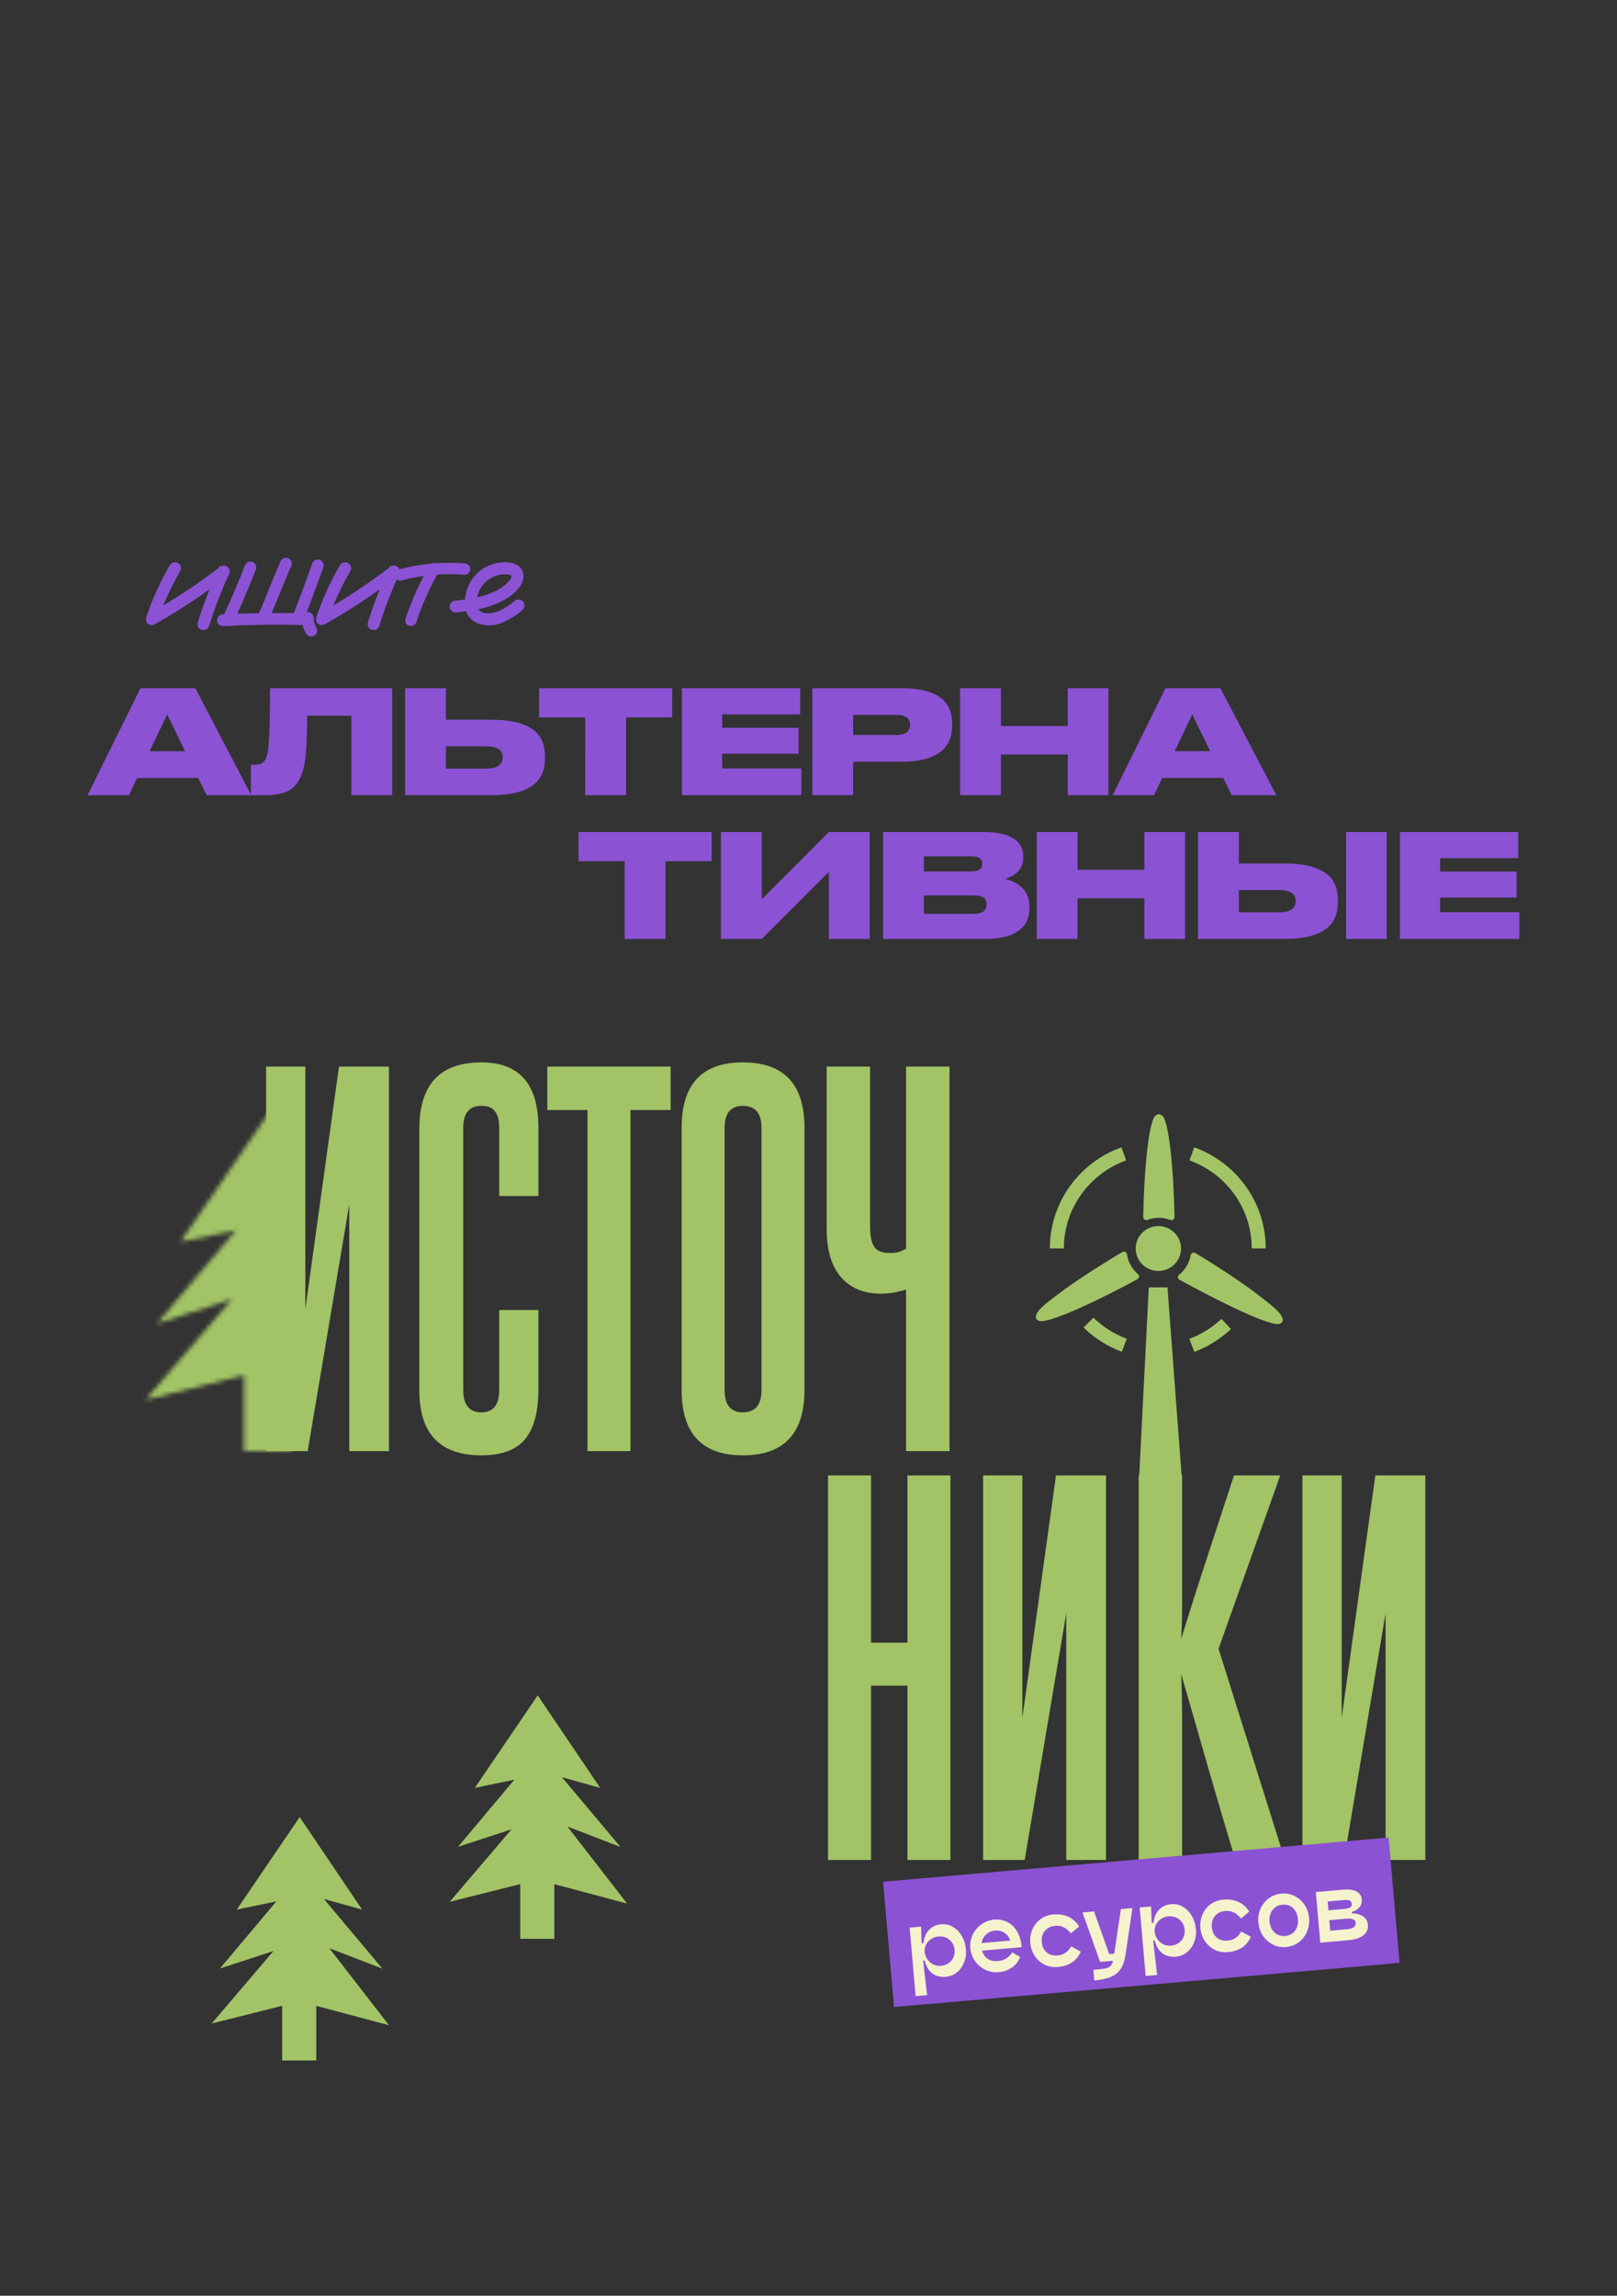 <svg fill="none" height="511" viewBox="0 0 360 511" width="360" xmlns="http://www.w3.org/2000/svg" xmlns:xlink="http://www.w3.org/1999/xlink"><rect x="0" y="0" width="360" height="511" fill="#333333" stroke="none"/><mask id="a" height="76" maskUnits="userSpaceOnUse" width="56" x="32" y="247"><path d="m87.586 312.117-18.577-23.787 16.528 6.317-18.229-21.536 11.904 3.287-19.427-28.57-19.582 28.57 12.316-2.532-17.559 20.743 16.67-5.422-19.234 22.393 21.939-5.461v16.881h10.602v-16.868z" fill="#2b4a83"/></mask><path d="m41.216 167.208h-7.904l3.904-8.192zm4.768 9.792h9.952l-12.448-23.808h-12.224l-11.776 23.808h9.216l1.824-3.84h13.6zm32.243 0h9.088v-23.808h-27.2c0 12.384-.32 15.008-1.216 16.16-.544.736-1.28.864-2.56.864h-.48v6.784h2.944c4.352 0 6.368-1.024 7.648-3.168 1.28-2.048 1.92-5.056 1.92-14.528h9.856zm21.051-16.8v-7.008h-9.088v23.808h19.104c9.632 0 12.032-3.744 12.032-8.192v-.512c0-4.448-2.432-8.096-12.032-8.096zm0 10.88v-4.96h8.864c2.944 0 3.776 1.056 3.776 2.4v.096c0 1.28-.832 2.464-3.776 2.464zm31.013 5.92h9.088v-17.312h10.272v-6.496h-29.632v6.496h10.272zm21.526-23.808v23.808h26.592v-5.952h-17.632v-3.264h17.024v-5.792h-17.024v-2.976h17.376v-5.824zm48.872 16.352c8.704 0 11.296-3.648 11.296-7.968v-.512c0-4.384-2.496-7.872-11.296-7.872h-19.84v23.808h9.088v-7.456zm-10.752-10.4h9.664c2.144 0 3.008.8 3.008 2.176v.096c0 1.312-.928 2.176-3.008 2.176h-9.664zm23.816 17.856h9.088v-9.056h14.88v9.056h9.056v-23.808h-9.056v8.416h-14.88v-8.416h-9.088zm55.682-9.792h-7.904l3.904-8.192zm4.768 9.792h9.952l-12.448-23.808h-12.224l-11.776 23.808h9.216l1.824-3.84h13.6z" fill="#8b52d4"/><path d="m202.028 414v-38.792h-8.112v38.792h-9.568v-85.592h9.568v37.232h8.112v-37.232h9.568v85.592zm16.848 0v-85.592h8.736v53.976l7.488-53.976h11.128v85.592h-8.84v-54.912l-9.256 54.912zm56.161 0c-2.149-7.141-4.195-14.075-6.136-20.8-1.941-6.795-3.917-13.659-5.928-20.592.139 3.536.208 7.176.208 10.92v12.48 17.992h-9.672v-85.592h9.672v17.68 10.608c0 2.773-.069 5.477-.208 8.112 1.941-6.309 3.883-12.411 5.824-18.304 1.941-5.963 3.917-11.995 5.928-18.096h10.296l-13.728 38.584 14.768 47.008zm14.933 0v-85.592h8.736v53.976l7.488-53.976h11.128v85.592h-8.84v-54.912l-9.256 54.912z" fill="#a2c366"/><path d="m257.892 282.9c2.791 0 5.046-2.244 5.046-4.998 0-2.753-2.255-4.997-5.046-4.997-2.79 0-5.045 2.234-5.045 4.997 0 2.764 2.255 4.998 5.045 4.998zm-2.131 3.651-2.157 42.384h9.5l-3.183-42.384zm23.334.897c-3.697-2.713-8.495-5.884-12.995-8.546-.196-.112-.433-.123-.639-.021-.195.092-.34.276-.381.5-.288 1.765-1.246 3.294-2.595 4.365-.175.143-.268.357-.247.582.01.224.144.418.35.53 8.661 4.732 18.886 9.791 21.821 9.862.33-.01.762-.051 1.061-.49.103-.193.134-.367.134-.51-.258-1.631-2.791-3.396-6.509-6.272zm-23.664-15.899c.814-.306 1.668-.49 2.564-.49s1.751.184 2.565.49c.072.03.154.04.247.04.134 0 .267-.04.391-.122.175-.133.278-.336.278-.561-.082-5.405-.422-10.984-.916-15.226-.248-2.132-.546-3.917-.876-5.212-.432-1.244-.422-2.193-1.689-2.468-1.256.275-1.246 1.224-1.678 2.468-.978 3.855-1.668 12.31-1.792 20.428 0 .214.103.428.288.561.175.132.412.153.629.081zm-1.833 12.636c.021-.225-.062-.439-.237-.582-1.318-1.111-2.214-2.661-2.461-4.446-.031-.225-.175-.418-.381-.51s-.443-.092-.638.03c-4.541 2.683-9.289 5.742-12.913 8.353-3.646 2.744-6.107 4.406-6.364 6.038 0 .132.03.336.144.51.319.469.772.489 1.112.499 2.945-.071 12.79-4.671 21.388-9.362.196-.112.319-.306.34-.52zm-2.873-25.895-1.06-2.906c-9.299 3.325-15.921 12.157-15.931 22.498h3.12c0-9.016 5.788-16.685 13.861-19.592zm-9.484 37.205c2.43 2.376 5.345 4.212 8.516 5.395l1.102-2.896c-2.77-1.03-5.303-2.632-7.425-4.702zm30.677-1.917c-2.049 1.937-4.49 3.447-7.126 4.426l1.102 2.896c3.027-1.132 5.818-2.855 8.176-5.079l-2.132-2.243h-.01zm6.755-15.696h3.12c0-10.341-6.631-19.163-15.92-22.498l-1.061 2.906c8.084 2.897 13.861 10.587 13.861 19.592z" fill="#a2c466"/><path d="m59.243 323v-85.592h8.736v53.976l7.488-53.976h11.128v85.592h-8.84v-54.912l-9.256 54.912zm51.897-31.408h8.736v17.68c0 4.992-1.005 8.701-3.016 11.128-2.01 2.357-5.234 3.536-9.672 3.536-9.221 0-13.832-4.819-13.832-14.456v-58.24c0-9.845 4.611-14.768 13.832-14.768 8.459 0 12.688 4.853 12.688 14.56v15.184h-8.736v-15.184c0-1.664-.312-2.877-.936-3.64-.554-.832-1.56-1.248-3.016-1.248-2.704 0-4.056 1.629-4.056 4.888v58.344c0 3.328 1.352 4.992 4.056 4.992 2.635 0 3.952-1.664 3.952-4.992zm19.651 31.408v-75.92h-8.944v-9.672h27.456v9.672h-8.944v75.92zm20.964-71.968c0-9.707 4.541-14.56 13.624-14.56 9.152 0 13.728 4.853 13.728 14.56v58.344c0 9.707-4.576 14.56-13.728 14.56-9.083 0-13.624-4.853-13.624-14.56zm17.784 0c0-3.259-1.387-4.888-4.16-4.888-2.704 0-4.056 1.629-4.056 4.888v58.344c0 3.328 1.352 4.992 4.056 4.992 2.773 0 4.16-1.664 4.16-4.992zm32.18 71.968v-35.984c-.554.208-1.352.416-2.392.624-.97.208-2.045.312-3.224.312-3.744 0-6.69-1.213-8.84-3.64-2.149-2.427-3.224-6.067-3.224-10.92v-35.984h9.672v35.672c0 2.011.312 3.501.936 4.472.624.901 1.803 1.352 3.536 1.352.763 0 1.387-.069 1.872-.208.555-.208 1.11-.451 1.664-.728v-40.56h9.672v85.592z" fill="#a2c366"/><g mask="url(#a)"><path d="m6.705 238.789h58.996v100.388h-58.996z" fill="#a2c466"/></g><path d="m139.612 423.701-13.292-17.144 11.826 4.553-13.042-15.522 8.517 2.369-13.9-20.592-14.011 20.592 8.812-1.825-12.563 14.95 11.927-3.908-13.761 16.14 15.697-3.936v12.167h7.586v-12.158z" fill="#a2c466"/><path d="m86.612 450.791-13.291-17.145 11.826 4.554-13.043-15.522 8.517 2.369-13.9-20.592-14.01 20.592 8.812-1.825-12.563 14.95 11.928-3.908-13.762 16.14 15.697-3.936v12.167h7.586v-12.158z" fill="#a2c466"/><g fill="#8b52d4"><path d="m38.25 126.031c.333-.416.708-.5 1.125-.25.417.229.521.594.312 1.094-2.083 3.563-3.781 7.292-5.094 11.187-.25.48-.604.657-1.063.532-.458-.125-.635-.448-.531-.969 1.354-4.042 3.104-7.906 5.25-11.594zm-3.844 12.375c-.5.188-.875.073-1.125-.344-.229-.416-.135-.781.281-1.093 5.542-3.125 10.823-6.615 15.844-10.469.354-.188.688-.146 1 .125.25.292.292.625.125 1-1.75 3.75-3.229 7.594-4.437 11.531-.208.5-.552.688-1.031.563-.458-.125-.646-.459-.562-1 1.271-4.084 2.802-8.063 4.594-11.938l1.125 1.125c-5.021 3.875-10.292 7.375-15.813 10.5zm33.281-.906c.062-.479.333-.74.812-.781.479.041.75.302.812.781 0 .25.01.5.031.75 0-.062-.011-.125-.031-.188.062.355.156.709.281 1.063 0 .042.01.083.031.125.042.104.052.125.031.062-.042-.062-.042-.052 0 .032.021.041.042.083.063.125.083.166.177.333.281.5.208.437.115.802-.281 1.093-.458.209-.833.115-1.125-.281-.604-1-.906-2.093-.906-3.281zm-12.719-11.406c.187-.438.521-.625 1-.563.458.188.646.521.562 1-1.562 4.042-3.271 8.021-5.125 11.938-.292.396-.667.5-1.125.312-.375-.291-.469-.666-.281-1.125 1.812-3.791 3.469-7.646 4.969-11.562zm-5.344 12.75c-.521-.042-.781-.292-.781-.75 0-.479.26-.771.781-.875 6.333-.271 12.677-.344 19.031-.219.333.021.552.167.656.438.125.25.125.51 0 .781-.104.25-.323.385-.656.406-6.354-.146-12.698-.073-19.031.219zm20.344-13.219c.167-.458.5-.646 1-.563.458.167.646.5.562 1-1.396 3.917-2.844 7.813-4.344 11.688-.188.438-.521.625-1 .562-.458-.187-.646-.52-.562-1 1.521-3.874 2.969-7.77 4.344-11.687zm-7-.594c.292-.396.667-.489 1.125-.281.375.292.469.667.281 1.125-.208.396-.396.802-.562 1.219-.188.396-.333.729-.438 1-1.354 3.396-2.75 6.76-4.188 10.094-.271.395-.635.5-1.094.312-.396-.292-.49-.667-.281-1.125.521-1.167 1.031-2.344 1.531-3.531 1.146-2.959 2.354-5.896 3.625-8.813zm13.156 1c.333-.416.708-.5 1.125-.25.417.229.521.594.312 1.094-2.083 3.563-3.781 7.292-5.094 11.187-.25.48-.604.657-1.063.532-.458-.125-.635-.448-.531-.969 1.354-4.042 3.104-7.906 5.25-11.594zm-3.844 12.375c-.5.188-.875.073-1.125-.344-.229-.416-.135-.781.281-1.093 5.542-3.125 10.823-6.615 15.844-10.469.354-.188.688-.146 1 .125.25.292.292.625.125 1-1.75 3.75-3.229 7.594-4.437 11.531-.208.5-.552.688-1.031.563-.458-.125-.646-.459-.562-1 1.271-4.084 2.802-8.063 4.594-11.938l1.125 1.125c-5.021 3.875-10.292 7.375-15.813 10.5zm23.719-12.218c.292-.396.625-.48 1-.25.396.229.5.562.312 1-2.083 3.624-3.781 7.416-5.094 11.374-.208.438-.531.605-.969.5-.417-.124-.583-.427-.5-.906 1.354-4.083 3.104-7.989 5.25-11.718zm7.438-.282c.5.084.75.344.75.782 0 .187-.073.364-.219.531-.146.146-.323.219-.531.219-4.813-.396-9.542.031-14.188 1.281-.5.062-.812-.115-.938-.531-.104-.438.073-.75.531-.938 4.792-1.292 9.656-1.74 14.594-1.344zm-1.969 9.938c-.229.021-.427-.063-.594-.25-.167-.188-.25-.386-.25-.594 0-.479.281-.75.844-.812 1.541-.146 3.093-.376 4.656-.688s3.052-.823 4.469-1.531c1.25-.584 2.323-1.396 3.218-2.438.396-.437.584-.927.563-1.469-.063-.25-.229-.416-.5-.5-.25-.104-.49-.166-.719-.187-1.458-.146-2.802.125-4.031.813-1.229.687-2.167 1.677-2.813 2.968-.583 1.229-.77 2.511-.562 3.844.104.625.406 1.115.906 1.469.459.291.959.469 1.5.531 1.271.083 2.469-.177 3.594-.781 1.125-.542 2.156-1.219 3.094-2.031.396-.334.791-.334 1.187 0 .313.395.313.791 0 1.187-1.271 1.146-2.771 2.073-4.5 2.781-1.708.709-3.406.74-5.093.094-1.126-.542-1.855-1.344-2.188-2.406-.312-1.063-.344-2.188-.094-3.375.25-1.188.667-2.229 1.25-3.125 1.021-1.5 2.386-2.563 4.094-3.188.792-.291 1.646-.458 2.562-.5.938-.062 1.803.073 2.594.406.854.417 1.323 1.105 1.406 2.063-.02.896-.322 1.698-.906 2.406-1.083 1.271-2.385 2.261-3.906 2.969-1.521.729-3.115 1.26-4.781 1.594-1.667.333-3.334.583-5 .75z"/><path d="m38.25 126.031-.39-.312-.023.029-.019.032zm1.125-.25-.257.429.008.005.008.004zm.312 1.094.432.252.017-.029.013-.031zm-5.094 11.187.443.232.018-.035.013-.037zm-1.594-.437-.474-.159-.01.03-.006.031zm1.406.781.176.468.037-.013.034-.02zm-1.125-.344-.438.241.005.009.005.008zm.281-1.093-.246-.436-.028.016-.026.02zm15.844-10.469-.234-.442-.037.02-.033.025zm1 .125.38-.325-.024-.029-.028-.024zm.125 1 .453.211.004-.008zm-4.437 11.531.462.193.009-.023.007-.023zm-1.031.563-.132.482.005.002zm-.562-1-.477-.149-.011.036-.006.037zm4.594-11.938.353-.353-.507-.507-.301.65zm1.125 1.125.305.396.45-.347-.402-.402zm-11.578-1.562c.123-.154.209-.191.249-.2.032-.007.099-.011.228.066l.514-.857c-.288-.173-.616-.261-.959-.185-.335.075-.603.288-.813.551zm.494-.125c.123.068.144.122.151.145.01.035.02.13-.059.319l.923.384c.13-.311.192-.648.097-.978-.098-.341-.337-.584-.63-.746zm.122.404c-2.1 3.591-3.813 7.352-5.136 11.28l.948.319c1.302-3.863 2.985-7.561 5.051-11.095zm-5.105 11.208c-.094.18-.179.249-.234.276-.046.023-.119.041-.254.004l-.263.965c.323.088.656.08.965-.074.3-.15.517-.409.673-.708zm-.488.28c-.138-.037-.164-.083-.17-.094-.011-.021-.042-.099-.003-.294l-.981-.196c-.065.326-.059.669.107.971.171.313.463.491.783.578zm-.189-.327c1.343-4.01 3.079-7.843 5.208-11.501l-.864-.503c-2.163 3.717-3.927 7.612-5.292 11.686zm.757.154c-.184.069-.285.06-.335.045-.043-.013-.109-.049-.186-.178l-.858.515c.173.288.419.518.751.619.325.099.662.054.978-.065zm-.511-.116c-.07-.128-.063-.192-.056-.221.009-.037.047-.118.199-.232l-.6-.8c-.265.198-.483.455-.567.783-.086.336-.011.662.148.951zm.089-.418c5.562-3.136 10.863-6.639 15.903-10.507l-.609-.794c-5.002 3.84-10.264 7.317-15.785 10.43zm15.832-10.462c.104-.055.173-.061.22-.055.048.006.12.03.219.116l.655-.756c-.214-.185-.464-.317-.75-.353-.287-.035-.562.032-.812.164zm.386.008c.071.083.095.15.102.206.007.058 0 .143-.055.266l.914.406c.112-.252.167-.521.133-.796-.035-.278-.156-.523-.335-.732zm.052.464c-1.76 3.77-3.247 7.636-4.462 11.596l.956.293c1.202-3.915 2.672-7.737 4.413-11.467zm-4.446 11.55c-.077.185-.152.247-.192.269-.033.018-.101.041-.252.002l-.252.968c.329.085.672.077.983-.092.304-.166.505-.447.636-.762zm-.438.272c-.133-.036-.167-.083-.18-.106-.02-.035-.051-.128-.02-.335l-.988-.152c-.051.335-.031.679.137.977.174.31.464.492.789.581zm-.217-.369c1.264-4.062 2.788-8.021 4.57-11.876l-.908-.42c-1.801 3.895-3.34 7.895-4.617 11.999zm3.763-11.732c.001.001.002.001.002.002s.002.001.002.002.002.002.002.002c.001.001.002.002.002.003.001 0 .002.001.002.002s.001.001.002.002c.001.001.001.001.002.002.001.001.001.002.002.002.001.001.001.002.002.003.001 0 .001.001.002.002.001.001.001.001.002.002.001.001.001.001.002.002.001.001.001.002.002.002.001.001.001.002.002.003.001 0 .001.001.002.002.001 0 .001.001.002.002.001.001.001.001.002.002.001.001.001.002.002.002.001.001.002.002.002.003.001 0 .002.001.002.002.001 0 .002.001.002.002.001.001.002.001.002.002.001.001.002.002.002.002.001.001.002.002.002.003.001 0 .002.001.002.002.001 0 .002.001.002.002.001.001.002.001.002.002.001.001.002.002.002.002.001.001.002.002.002.003.001 0 .002.001.002.002.001 0 .002.001.002.002s.002.001.002.002.002.002.002.002c.001.001.002.002.002.003.001 0 .002.001.002.002.001 0 .002.001.002.002s.002.001.002.002.002.002.002.002c.001.001.002.002.002.002.001.001.002.002.002.003.001 0 .002.001.002.002s.001.001.002.002c.001.001.001.002.002.002.001.001.001.002.002.002.001.001.001.002.002.003.001 0 .001.001.002.002.001.001.001.001.002.002.001.001.001.002.002.002.001.001.001.002.002.002.001.001.001.002.002.003.001 0 .001.001.002.002.001.001.001.001.002.002.001.001.001.002.002.002.001.001.001.002.002.002.001.001.002.002.002.003.001 0 .002.001.002.002.001.001.002.001.002.002.001.001.002.002.002.002.001.001.002.002.002.002.001.001.002.002.002.003.001 0 .002.001.002.002.001.001.002.001.002.002.001.001.002.001.002.002.001.001.002.002.002.002.001.001.002.002.002.003.001 0 .002.001.002.002s.002.001.002.002.002.001.002.002.002.002.002.002c.001.001.002.002.002.003.001 0 .002.001.002.002s.002.001.002.002.002.001.002.002.002.002.002.002c.001.001.002.002.002.003.001 0 .002.001.002.002s.002.001.002.002.002.001.002.002.001.002.002.002c.001.001.001.002.002.003.001 0 .001.001.002.002.001.001.001.001.002.002.001.001.001.001.002.002.001.001.001.002.002.002.001.001.001.002.002.003.001 0 .001.001.002.002.001.001.001.001.002.002.001.001.001.001.002.002.001.001.001.002.002.002.001.001.001.002.002.003.001 0 .001.001.002.002.001 0 .002.001.002.002.001.001.002.001.002.002.001.001.002.002.002.002.001.001.002.002.002.003.001 0 .002.001.002.002.001 0 .002.001.002.002.001.001.002.001.002.002.001.001.002.002.002.002.001.001.002.002.002.003.001 0 .002.001.002.002.001 0 .002.001.002.002.001.001.002.001.002.002s.002.002.002.002c.001.001.002.002.002.003.001 0 .002.001.002.002.001 0 .002.001.002.002s.002.001.002.002.002.002.002.002c.001.001.002.002.002.003.001 0 .002.001.002.002.001 0 .002.001.002.002s.002.001.002.002.002.002.002.002c.001.001.001.002.002.002.001.001.001.002.002.003.001 0 .001.001.002.002.001.001.001.001.002.002.001.001.001.002.002.002.001.001.001.002.002.002.001.001.001.002.002.003.001 0 .001.001.002.002.001.001.001.001.002.002.001.001.001.002.002.002.001.001.001.002.002.002.001.001.001.002.002.003.001 0 .001.001.002.002.001.001.002.001.002.002.001.001.002.002.002.002.001.001.002.002.002.002.001.001.002.002.002.003.001 0 .002.001.002.002.001.001.002.001.002.002.001.001.002.002.002.002.001.001.002.002.002.002.001.001.002.002.002.003.001 0 .002.001.002.002.001.001.002.001.002.002.001.001.002.001.002.002s.002.002.002.002c.001.001.002.002.002.003.001 0 .002.001.002.002s.002.001.002.002.002.001.002.002.002.002.002.002c.001.001.002.002.002.003.001 0 .002.001.002.002s.002.001.002.002.002.001.002.002.002.002.002.002c.001.001.002.002.002.003.001 0 .001.001.002.002.001.001.001.001.002.002.001.001.001.001.002.002.001.001.001.002.002.002.001.001.001.002.002.003.001 0 .001.001.002.002.001.001.001.001.002.002.001.001.001.001.002.002.001.001.001.002.002.002.001.001.001.002.002.003.001 0 .001.001.002.002.001 0 .001.001.002.002.001.001.001.001.002.002.001.001.002.002.002.002.001.001.002.002.002.003.001 0 .002.001.002.002.001 0 .002.001.002.002.001.001.002.001.002.002.001.001.002.002.002.002.001.001.002.002.002.003.001 0 .002.001.002.002.001 0 .002.001.002.002.001.001.002.001.002.002.001.001.002.002.002.002.001.001.002.002.002.003.001 0 .002.001.002.002.001 0 .002.001.002.002s.002.001.002.002.002.002.002.002c.001.001.002.002.002.003.001 0 .002.001.002.002.001 0 .002.001.002.002s.002.001.002.002.002.002.002.002c.001.001.002.002.002.002.001.001.002.002.002.003.001 0 .002.001.002.002s.001.001.002.002c.001.001.001.002.002.002.001.001.001.002.002.002.001.001.001.002.002.003.001 0 .001.001.002.002.001.001.001.001.002.002.001.001.001.002.002.002.001.001.001.002.002.002.001.001.001.002.002.003.001 0 .001.001.002.002.001.001.001.001.002.002.001.001.001.002.002.002.001.001.002.002.002.002.001.001.002.002.002.003.001 0 .002.001.002.002.001.001.002.001.002.002.001.001.002.002.002.002.001.001.002.002.002.002.001.001.002.002.002.003.001 0 .002.001.002.002.001.001.002.001.002.002.001.001.002.001.002.002.001.001.002.002.002.002.001.001.002.002.002.003.001 0 .002.001.002.002s.002.001.002.002.002.001.002.002.002.002.002.002c.001.001.002.002.002.003.001 0 .002.001.002.002s.002.001.002.002.002.001.002.002.002.002.002.002c.001.001.002.002.002.003.001 0 .002.001.002.002s.002.001.002.002.001.001.002.002c.001.001.001.002.002.002.001.001.001.002.002.003.001 0 .001.001.002.002.001.001.001.001.002.002.001.001.001.001.002.002.001.001.001.002.002.002.001.001.001.002.002.003.001 0 .001.001.002.002.001 0 .001.001.002.002.001.001.001.001.002.002.001.001.001.002.002.002.001.001.001.002.002.003.001 0 .002.001.002.002.001 0 .002.001.002.002.001.001.002.001.002.002.001.001.002.002.002.002.001.001.002.002.002.003.001 0 .002.001.002.002.001 0 .002.001.002.002.001.001.002.001.002.002.001.001.002.002.002.002.001.001.002.002.002.003.001 0 .002.001.002.002.001 0 .002.001.002.002s.002.001.002.002.002.002.002.002c.001.001.002.002.002.003.001 0 .002.001.002.002.001 0 .002.001.002.002s.002.001.002.002.002.002.002.002c.001.001.002.002.002.003.001 0 .002.001.002.002.001 0 .002.001.002.002s.002.001.002.002.002.002.002.002c.001.001.001.002.002.002.001.001.001.002.002.003.001 0 .001.001.002.002.001.001.001.001.002.002.001.001.001.002.002.002.001.001.001.002.002.002.001.001.001.002.002.003.001 0 .001.001.002.002.001.001.001.001.002.002.001.001.001.002.002.002.001.001.001.002.002.002.001.001.001.002.002.003.001 0 .001.001.002.002.001.001.002.001.002.002.001.001.002.002.002.002.001.001.002.002.002.002.001.001.002.002.002.003.001 0 .002.001.002.002.001.001.002.001.002.002.001.001.002.002.002.002.001.001.002.002.002.002.001.001.002.002.002.003.001 0 .002.001.002.002.001.001.002.001.002.002s.002.001.002.002.002.002.002.002c.001.001.002.002.002.003.001 0 .002.001.002.002s.002.001.002.002.002.001.002.002.002.002.002.002c.001.001.002.002.002.003.001 0 .002.001.002.002s.002.001.002.002.002.001.002.002.002.002.002.002c.001.001.001.002.002.003.001 0 .001.001.002.002.001.001.001.001.002.002.001.001.001.001.002.002.001.001.001.002.002.002.001.001.001.002.002.003.001 0 .001.001.002.002.001.001.001.001.002.002.001.001.001.001.002.002.001.001.001.002.002.002.001.001.001.002.002.003.001 0 .001.001.002.002.001 0 .001.001.002.002.001.001.002.001.002.002.001.001.002.002.002.002.001.001.002.002.002.003.001 0 .002.001.002.002.001 0 .002.001.002.002.001.001.002.001.002.002.001.001.002.002.002.002.001.001.002.002.002.003.001 0 .002.001.002.002.001 0 .002.001.002.002.001.001.002.001.002.002.001.001.002.002.002.002.001.001.002.002.002.003.001 0 .002.001.002.002.001 0 .002.001.002.002s.002.001.002.002.002.002.002.002c.001.001.002.002.002.003.001 0 .002.001.002.002.001 0 .002.001.002.002s.002.001.002.002.002.002.002.002c.001.001.002.002.002.002.001.001.002.002.002.003.001 0 .001.001.002.002.001.001.001.001.002.002.001.001.001.002.002.002.001.001.001.002.002.002.001.001.001.002.002.003.001 0 .001.001.002.002.001.001.001.001.002.002.001.001.001.002.002.002.001.001.001.002.002.002.001.001.001.002.002.003.001 0 .001.001.002.002.001.001.001.001.002.002.001.001.001.002.002.002.001.001.002.002.002.002.001.001.002.002.002.003.001 0 .002.001.002.002.001.001.002.001.002.002.001.001.002.002.002.002.001.001.002.002.002.002.001.001.002.002.002.003.001 0 .002.001.002.002.001.001.002.001.002.002.001.001.002.001.002.002.001.001.002.002.002.002.001.001.002.002.002.003.001 0 .002.001.002.002s.002.001.002.002.002.001.002.002.002.002.002.002c.001.001.002.002.002.003.001 0 .002.001.002.002s.002.001.002.002.002.001.002.002.002.002.002.002c.001.001.002.002.002.003.001 0 .002.001.002.002s.001.001.002.002c.001.001.001.001.002.002.001.001.001.002.002.002.001.001.001.002.002.003.001 0 .001.001.002.002.001.001.001.001.002.002.001.001.001.001.002.002.001.001.001.002.002.002.001.001.001.002.002.003.001 0 .001.001.002.002.001 0 .001.001.002.002.001.001.001.001.002.002.001.001.001.002.002.002.001.001.002.002.002.003.001 0 .002.001.002.002.001 0 .002.001.002.002.001.001.002.001.002.002.001.001.002.002.002.002.001.001.002.002.002.003.001 0 .002.001.002.002.001 0 .002.001.002.002.001.001.002.001.002.002.001.001.002.002.002.002.001.001.002.002.002.003.001 0 .002.001.002.002.001 0 .002.001.002.002s.002.001.002.002.002.002.002.002c.001.001.002.002.002.003.001 0 .002.001.002.002.001 0 .002.001.002.002s.002.001.002.002.002.002.002.002c.001.001.002.002.002.002.001.001.002.002.002.003.001 0 .002.001.002.002s.002.001.002.002.001.002.002.002c.001.001.001.002.002.002.001.001.001.002.002.003.001 0 .001.001.002.002.001.001.001.001.002.002.001.001.001.002.002.002.001.001.001.002.002.002.001.001.001.002.002.003.001 0 .001.001.002.002.001.001.001.001.002.002.001.001.001.002.002.002.001.001.001.002.002.002.001.001.001.002.002.003.001 0 .002.001.002.002.001.001.002.001.002.002.001.001.002.002.002.002.001.001.002.002.002.002.001.001.002.002.002.003.001 0 .002.001.002.002.001.001.002.001.002.002.001.001.002.002.002.002.001.001.002.002.002.002.001.001.002.002.002.003.001 0 .002.001.002.002.001.001.002.001.002.002s.002.001.002.002.002.002.002.002c.001.001.002.002.002.003.001 0 .002.001.002.002s.002.001.002.002.002.001.002.002.002.002.002.002c.001.001.002.002.002.003.001 0 .002.001.002.002s.002.001.002.002.002.001.002.002.002.002.002.002c.001.001.001.002.002.003.001 0 .001.001.002.002.001.001.001.001.002.002.001.001.001.001.002.002.001.001.001.002.002.002.001.001.001.002.002.003.001 0 .001.001.002.002.001.001.001.001.002.002.001.001.001.001.002.002.001.001.001.002.002.002.001.001.001.002.002.003.001 0 .001.001.002.002.001 0 .002.001.002.002.001.001.002.001.002.002.001.001.002.002.002.002.001.001.002.002.002.003.001 0 .002.001.002.002.001 0 .002.001.002.002.001.001.002.001.002.002.001.001.002.002.002.002.001.001.002.002.002.003.001 0 .002.001.002.002.001 0 .002.001.002.002.001.001.002.001.002.002s.002.002.002.002c.001.001.002.002.002.003.001 0 .002.001.002.002.001 0 .002.001.002.002s.002.001.002.002.002.002.002.002c.001.001.002.002.002.003.001 0 .002.001.002.002.001 0 .002.001.002.002s.002.001.002.002.002.002.002.002c.001.001.002.002.002.002.001.001.001.002.002.003.001 0 .001.001.002.002.001.001.001.001.002.002.001.001.001.002.002.002.001.001.001.002.002.002.001.001.001.002.002.003.001 0 .001.001.002.002.001.001.001.001.002.002.001.001.001.002.002.002.001.001.001.002.002.002.001.001.001.002.002.003.001 0 .001.001.002.002.001.001.001.001.002.002.001.001.002.002.002.002.001.001.002.002.002.002.001.001.002.002.002.003.001 0 .002.001.002.002.001.001.002.001.002.002.001.001.002.002.002.002.001.001.002.002.002.002.001.001.002.002.002.003.001 0 .002.001.002.002.001.001.002.001.002.002.001.001.002.001.002.002.001.001.002.002.002.002.001.001.002.002.002.003.001 0 .002.001.002.002s.002.001.002.002.002.001.002.002.002.002.002.002c.001.001.002.002.002.003.001 0 .002.001.002.002l.707-.707c-.001-.001-.002-.002-.002-.003-.001 0-.002-.001-.002-.002-.001 0-.002-.001-.002-.002s-.002-.001-.002-.002-.002-.002-.002-.002c-.001-.001-.001-.002-.002-.002-.001-.001-.001-.002-.002-.003-.001 0-.001-.001-.002-.002-.001-.001-.001-.001-.002-.002-.001-.001-.001-.002-.002-.002-.001-.001-.001-.002-.002-.002-.001-.001-.001-.002-.002-.003-.001 0-.001-.001-.002-.002-.001-.001-.001-.001-.002-.002-.001-.001-.001-.002-.002-.002-.001-.001-.001-.002-.002-.002-.001-.001-.001-.002-.002-.003-.001 0-.001-.001-.002-.002-.001-.001-.002-.001-.002-.002-.001-.001-.002-.002-.002-.002-.001-.001-.002-.002-.002-.002-.001-.001-.002-.002-.002-.003-.001 0-.002-.001-.002-.002-.001-.001-.002-.001-.002-.002-.001-.001-.002-.002-.002-.002-.001-.001-.002-.002-.002-.002-.001-.001-.002-.002-.002-.003-.001 0-.002-.001-.002-.002-.001-.001-.002-.001-.002-.002s-.002-.001-.002-.002-.002-.002-.002-.002c-.001-.001-.002-.002-.002-.003-.001 0-.002-.001-.002-.002s-.002-.001-.002-.002-.002-.001-.002-.002-.002-.002-.002-.002c-.001-.001-.002-.002-.002-.003-.001 0-.002-.001-.002-.002s-.002-.001-.002-.002-.002-.001-.002-.002-.002-.002-.002-.002c-.001-.001-.001-.002-.002-.003-.001 0-.001-.001-.002-.002-.001-.001-.001-.001-.002-.002-.001-.001-.001-.001-.002-.002-.001-.001-.001-.002-.002-.002-.001-.001-.001-.002-.002-.003-.001 0-.001-.001-.002-.002-.001-.001-.001-.001-.002-.002-.001-.001-.001-.001-.002-.002-.001-.001-.001-.002-.002-.002-.001-.001-.001-.002-.002-.003-.001 0-.001-.001-.002-.002-.001 0-.001-.001-.002-.002-.001-.001-.002-.001-.002-.002-.001-.001-.002-.002-.002-.002-.001-.001-.002-.002-.002-.003-.001 0-.002-.001-.002-.002-.001 0-.002-.001-.002-.002-.001-.001-.002-.001-.002-.002-.001-.001-.002-.002-.002-.002-.001-.001-.002-.002-.002-.003-.001 0-.002-.001-.002-.002-.001 0-.002-.001-.002-.002-.001-.001-.002-.001-.002-.002-.001-.001-.002-.002-.002-.002-.001-.001-.002-.002-.002-.003-.001 0-.002-.001-.002-.002-.001 0-.002-.001-.002-.002s-.002-.001-.002-.002-.002-.002-.002-.002c-.001-.001-.002-.002-.002-.003-.001 0-.002-.001-.002-.002-.001 0-.002-.001-.002-.002s-.002-.001-.002-.002-.002-.002-.002-.002c-.001-.001-.002-.002-.002-.002-.001-.001-.002-.002-.002-.003-.001 0-.001-.001-.002-.002-.001-.001-.001-.001-.002-.002-.001-.001-.001-.002-.002-.002-.001-.001-.001-.002-.002-.002-.001-.001-.001-.002-.002-.003-.001 0-.001-.001-.002-.002-.001-.001-.001-.001-.002-.002-.001-.001-.001-.002-.002-.002-.001-.001-.001-.002-.002-.002-.001-.001-.001-.002-.002-.003-.001 0-.001-.001-.002-.002-.001-.001-.001-.001-.002-.002-.001-.001-.001-.002-.002-.002-.001-.001-.002-.002-.002-.002-.001-.001-.002-.002-.002-.003-.001 0-.002-.001-.002-.002-.001-.001-.002-.001-.002-.002-.001-.001-.002-.002-.002-.002-.001-.001-.002-.002-.002-.002-.001-.001-.002-.002-.002-.003-.001 0-.002-.001-.002-.002-.001-.001-.002-.001-.002-.002-.001-.001-.002-.001-.002-.002-.001-.001-.002-.002-.002-.002-.001-.001-.002-.002-.002-.003-.001 0-.002-.001-.002-.002s-.002-.001-.002-.002-.002-.001-.002-.002-.002-.002-.002-.002c-.001-.001-.002-.002-.002-.003-.001 0-.002-.001-.002-.002s-.002-.001-.002-.002-.002-.001-.002-.002-.002-.002-.002-.002c-.001-.001-.002-.002-.002-.003-.001 0-.002-.001-.002-.002s-.001-.001-.002-.002c-.001-.001-.001-.001-.002-.002-.001-.001-.001-.002-.002-.002-.001-.001-.001-.002-.002-.003-.001 0-.001-.001-.002-.002-.001-.001-.001-.001-.002-.002-.001-.001-.001-.001-.002-.002-.001-.001-.001-.002-.002-.002-.001-.001-.001-.002-.002-.003-.001 0-.001-.001-.002-.002-.001 0-.001-.001-.002-.002-.001-.001-.001-.001-.002-.002-.001-.001-.001-.002-.002-.002-.001-.001-.002-.002-.002-.003-.001 0-.002-.001-.002-.002-.001 0-.002-.001-.002-.002-.001-.001-.002-.001-.002-.002-.001-.001-.002-.002-.002-.002-.001-.001-.002-.002-.002-.003-.001 0-.002-.001-.002-.002-.001 0-.002-.001-.002-.002-.001-.001-.002-.001-.002-.002-.001-.001-.002-.002-.002-.002-.001-.001-.002-.002-.002-.003-.001 0-.002-.001-.002-.002-.001 0-.002-.001-.002-.002s-.002-.001-.002-.002-.002-.002-.002-.002c-.001-.001-.002-.002-.002-.003-.001 0-.002-.001-.002-.002-.001 0-.002-.001-.002-.002s-.002-.001-.002-.002-.002-.002-.002-.002c-.001-.001-.002-.002-.002-.002-.001-.001-.002-.002-.002-.003-.001 0-.002-.001-.002-.002s-.002-.001-.002-.002-.001-.002-.002-.002c-.001-.001-.001-.002-.002-.002-.001-.001-.001-.002-.002-.003-.001 0-.001-.001-.002-.002-.001-.001-.001-.001-.002-.002-.001-.001-.001-.002-.002-.002-.001-.001-.001-.002-.002-.002-.001-.001-.001-.002-.002-.003-.001 0-.001-.001-.002-.002-.001-.001-.001-.001-.002-.002-.001-.001-.001-.002-.002-.002-.001-.001-.001-.002-.002-.002-.001-.001-.001-.002-.002-.003-.001 0-.002-.001-.002-.002-.001-.001-.002-.001-.002-.002-.001-.001-.002-.002-.002-.002-.001-.001-.002-.002-.002-.002-.001-.001-.002-.002-.002-.003-.001 0-.002-.001-.002-.002-.001-.001-.002-.001-.002-.002-.001-.001-.002-.002-.002-.002-.001-.001-.002-.002-.002-.002-.001-.001-.002-.002-.002-.003-.001 0-.002-.001-.002-.002-.001-.001-.002-.001-.002-.002s-.002-.001-.002-.002-.002-.002-.002-.002c-.001-.001-.002-.002-.002-.003-.001 0-.002-.001-.002-.002s-.002-.001-.002-.002-.002-.001-.002-.002-.002-.002-.002-.002c-.001-.001-.002-.002-.002-.003-.001 0-.002-.001-.002-.002s-.002-.001-.002-.002-.002-.001-.002-.002-.002-.002-.002-.002c-.001-.001-.001-.002-.002-.003-.001 0-.001-.001-.002-.002-.001-.001-.001-.001-.002-.002-.001-.001-.001-.001-.002-.002-.001-.001-.001-.002-.002-.002-.001-.001-.001-.002-.002-.003-.001 0-.001-.001-.002-.002-.001-.001-.001-.001-.002-.002-.001-.001-.001-.001-.002-.002-.001-.001-.001-.002-.002-.002-.001-.001-.001-.002-.002-.003-.001 0-.001-.001-.002-.002-.001 0-.002-.001-.002-.002-.001-.001-.002-.001-.002-.002-.001-.001-.002-.002-.002-.002-.001-.001-.002-.002-.002-.003-.001 0-.002-.001-.002-.002-.001 0-.002-.001-.002-.002-.001-.001-.002-.001-.002-.002-.001-.001-.002-.002-.002-.002-.001-.001-.002-.002-.002-.003-.001 0-.002-.001-.002-.002-.001 0-.002-.001-.002-.002-.001-.001-.002-.001-.002-.002s-.002-.002-.002-.002c-.001-.001-.002-.002-.002-.003-.001 0-.002-.001-.002-.002-.001 0-.002-.001-.002-.002s-.002-.001-.002-.002-.002-.002-.002-.002c-.001-.001-.002-.002-.002-.003-.001 0-.002-.001-.002-.002-.001 0-.002-.001-.002-.002s-.002-.001-.002-.002-.002-.002-.002-.002c-.001-.001-.002-.002-.002-.002-.001-.001-.001-.002-.002-.003-.001 0-.001-.001-.002-.002-.001-.001-.001-.001-.002-.002-.001-.001-.001-.002-.002-.002-.001-.001-.001-.002-.002-.002-.001-.001-.001-.002-.002-.003-.001 0-.001-.001-.002-.002-.001-.001-.001-.001-.002-.002-.001-.001-.001-.002-.002-.002-.001-.001-.001-.002-.002-.002-.001-.001-.001-.002-.002-.003-.001 0-.001-.001-.002-.002-.001-.001-.001-.001-.002-.002-.001-.001-.002-.002-.002-.002-.001-.001-.002-.002-.002-.002-.001-.001-.002-.002-.002-.003-.001 0-.002-.001-.002-.002-.001-.001-.002-.001-.002-.002-.001-.001-.002-.002-.002-.002-.001-.001-.002-.002-.002-.002-.001-.001-.002-.002-.002-.003-.001 0-.002-.001-.002-.002-.001-.001-.002-.001-.002-.002-.001-.001-.002-.001-.002-.002-.001-.001-.002-.002-.002-.002-.001-.001-.002-.002-.002-.003-.001 0-.002-.001-.002-.002s-.002-.001-.002-.002-.002-.001-.002-.002-.002-.002-.002-.002c-.001-.001-.002-.002-.002-.003-.001 0-.002-.001-.002-.002s-.002-.001-.002-.002-.002-.001-.002-.002-.002-.002-.002-.002c-.001-.001-.002-.002-.002-.003-.001 0-.002-.001-.002-.002s-.001-.001-.002-.002c-.001-.001-.001-.001-.002-.002-.001-.001-.001-.002-.002-.002-.001-.001-.001-.002-.002-.003-.001 0-.001-.001-.002-.002-.001-.001-.001-.001-.002-.002-.001-.001-.001-.001-.002-.002-.001-.001-.001-.002-.002-.002-.001-.001-.001-.002-.002-.003-.001 0-.001-.001-.002-.002-.001 0-.001-.001-.002-.002-.001-.001-.001-.001-.002-.002-.001-.001-.001-.002-.002-.002-.001-.001-.002-.002-.002-.003-.001 0-.002-.001-.002-.002-.001 0-.002-.001-.002-.002-.001-.001-.002-.001-.002-.002-.001-.001-.002-.002-.002-.002-.001-.001-.002-.002-.002-.003-.001 0-.002-.001-.002-.002-.001 0-.002-.001-.002-.002-.001-.001-.002-.001-.002-.002-.001-.001-.002-.002-.002-.002-.001-.001-.002-.002-.002-.003-.001 0-.002-.001-.002-.002-.001 0-.002-.001-.002-.002s-.002-.001-.002-.002-.002-.002-.002-.002c-.001-.001-.002-.002-.002-.003-.001 0-.002-.001-.002-.002-.001 0-.002-.001-.002-.002s-.002-.001-.002-.002-.002-.002-.002-.002c-.001-.001-.002-.002-.002-.002-.001-.001-.002-.002-.002-.003-.001 0-.002-.001-.002-.002s-.001-.001-.002-.002c-.001-.001-.001-.002-.002-.002-.001-.001-.001-.002-.002-.002-.001-.001-.001-.002-.002-.003-.001 0-.001-.001-.002-.002-.001-.001-.001-.001-.002-.002-.001-.001-.001-.002-.002-.002-.001-.001-.001-.002-.002-.002-.001-.001-.001-.002-.002-.003-.001 0-.001-.001-.002-.002-.001-.001-.001-.001-.002-.002-.001-.001-.001-.002-.002-.002-.001-.001-.001-.002-.002-.002-.001-.001-.002-.002-.002-.003-.001 0-.002-.001-.002-.002-.001-.001-.002-.001-.002-.002-.001-.001-.002-.002-.002-.002-.001-.001-.002-.002-.002-.002-.001-.001-.002-.002-.002-.003-.001 0-.002-.001-.002-.002-.001-.001-.002-.001-.002-.002-.001-.001-.002-.001-.002-.002-.001-.001-.002-.002-.002-.002-.001-.001-.002-.002-.002-.003-.001 0-.002-.001-.002-.002s-.002-.001-.002-.002-.002-.001-.002-.002-.002-.002-.002-.002c-.001-.001-.002-.002-.002-.003-.001 0-.002-.001-.002-.002s-.002-.001-.002-.002-.002-.001-.002-.002-.002-.002-.002-.002c-.001-.001-.002-.002-.002-.003-.001 0-.002-.001-.002-.002s-.002-.001-.002-.002-.002-.001-.002-.002-.001-.002-.002-.002c-.001-.001-.001-.002-.002-.003-.001 0-.001-.001-.002-.002-.001-.001-.001-.001-.002-.002-.001-.001-.001-.001-.002-.002-.001-.001-.001-.002-.002-.002-.001-.001-.001-.002-.002-.003-.001 0-.001-.001-.002-.002-.001-.001-.001-.001-.002-.002-.001-.001-.001-.001-.002-.002-.001-.001-.001-.002-.002-.002-.001-.001-.001-.002-.002-.003-.001 0-.001-.001-.002-.002-.001 0-.002-.001-.002-.002-.001-.001-.002-.001-.002-.002-.001-.001-.002-.002-.002-.002-.001-.001-.002-.002-.002-.003-.001 0-.002-.001-.002-.002-.001 0-.002-.001-.002-.002-.001-.001-.002-.001-.002-.002-.001-.001-.002-.002-.002-.002-.001-.001-.002-.002-.002-.003-.001 0-.002-.001-.002-.002-.001 0-.002-.001-.002-.002-.001-.001-.002-.001-.002-.002s-.002-.002-.002-.002c-.001-.001-.002-.002-.002-.003-.001 0-.002-.001-.002-.002-.001 0-.002-.001-.002-.002s-.002-.001-.002-.002-.002-.002-.002-.002c-.001-.001-.002-.002-.002-.003-.001 0-.002-.001-.002-.002-.001 0-.002-.001-.002-.002s-.002-.001-.002-.002-.002-.002-.002-.002c-.001-.001-.001-.002-.002-.002-.001-.001-.001-.002-.002-.003-.001 0-.001-.001-.002-.002-.001-.001-.001-.001-.002-.002-.001-.001-.001-.002-.002-.002-.001-.001-.001-.002-.002-.002-.001-.001-.001-.002-.002-.003-.001 0-.001-.001-.002-.002-.001-.001-.001-.001-.002-.002-.001-.001-.001-.002-.002-.002-.001-.001-.001-.002-.002-.002-.001-.001-.001-.002-.002-.003-.001 0-.001-.001-.002-.002-.001-.001-.002-.001-.002-.002-.001-.001-.002-.002-.002-.002-.001-.001-.002-.002-.002-.002-.001-.001-.002-.002-.002-.003-.001 0-.002-.001-.002-.002-.001-.001-.002-.001-.002-.002-.001-.001-.002-.002-.002-.002-.001-.001-.002-.002-.002-.002-.001-.001-.002-.002-.002-.003-.001 0-.002-.001-.002-.002-.001-.001-.002-.001-.002-.002-.001-.001-.002-.001-.002-.002s-.002-.002-.002-.002c-.001-.001-.002-.002-.002-.003-.001 0-.002-.001-.002-.002s-.002-.001-.002-.002-.002-.001-.002-.002-.002-.002-.002-.002c-.001-.001-.002-.002-.002-.003-.001 0-.002-.001-.002-.002s-.002-.001-.002-.002-.002-.001-.002-.002-.002-.002-.002-.002c-.001-.001-.002-.002-.002-.003-.001 0-.001-.001-.002-.002-.001-.001-.001-.001-.002-.002-.001-.001-.001-.001-.002-.002-.001-.001-.001-.002-.002-.002-.001-.001-.001-.002-.002-.003-.001 0-.001-.001-.002-.002-.001-.001-.001-.001-.002-.002-.001-.001-.001-.001-.002-.002-.001-.001-.001-.002-.002-.002-.001-.001-.001-.002-.002-.003-.001 0-.001-.001-.002-.002-.001 0-.001-.001-.002-.002-.001-.001-.001-.001-.002-.002-.001-.001-.002-.002-.002-.002-.001-.001-.002-.002-.002-.003-.001 0-.002-.001-.002-.002-.001 0-.002-.001-.002-.002-.001-.001-.002-.001-.002-.002-.001-.001-.002-.002-.002-.002-.001-.001-.002-.002-.002-.003-.001 0-.002-.001-.002-.002-.001 0-.002-.001-.002-.002-.001-.001-.002-.001-.002-.002-.001-.001-.002-.002-.002-.002-.001-.001-.002-.002-.002-.003-.001 0-.002-.001-.002-.002-.001 0-.002-.001-.002-.002s-.002-.001-.002-.002-.002-.002-.002-.002c-.001-.001-.002-.002-.002-.003-.001 0-.002-.001-.002-.002-.001 0-.002-.001-.002-.002s-.002-.001-.002-.002-.002-.002-.002-.002c-.001-.001-.002-.002-.002-.002-.001-.001-.002-.002-.002-.003-.001 0-.002-.001-.002-.002s-.001-.001-.002-.002c-.001-.001-.001-.002-.002-.002-.001-.001-.001-.002-.002-.002-.001-.001-.001-.002-.002-.003-.001 0-.001-.001-.002-.002-.001-.001-.001-.001-.002-.002-.001-.001-.001-.002-.002-.002-.001-.001-.001-.002-.002-.002-.001-.001-.001-.002-.002-.003-.001 0-.001-.001-.002-.002-.001-.001-.001-.001-.002-.002-.001-.001-.001-.002-.002-.002-.001-.001-.002-.002-.002-.002-.001-.001-.002-.002-.002-.003-.001 0-.002-.001-.002-.002-.001-.001-.002-.001-.002-.002-.001-.001-.002-.002-.002-.002-.001-.001-.002-.002-.002-.002-.001-.001-.002-.002-.002-.003-.001 0-.002-.001-.002-.002-.001-.001-.002-.001-.002-.002-.001-.001-.002-.001-.002-.002-.001-.001-.002-.002-.002-.002-.001-.001-.002-.002-.002-.003-.001 0-.002-.001-.002-.002s-.002-.001-.002-.002-.002-.001-.002-.002-.002-.002-.002-.002c-.001-.001-.002-.002-.002-.003-.001 0-.002-.001-.002-.002s-.002-.001-.002-.002-.002-.001-.002-.002-.002-.002-.002-.002c-.001-.001-.002-.002-.002-.003-.001 0-.002-.001-.002-.002s-.002-.001-.002-.002-.001-.001-.002-.002c-.001-.001-.001-.002-.002-.002-.001-.001-.001-.002-.002-.003-.001 0-.001-.001-.002-.002-.001-.001-.001-.001-.002-.002-.001-.001-.001-.001-.002-.002-.001-.001-.001-.002-.002-.002-.001-.001-.001-.002-.002-.003-.001 0-.001-.001-.002-.002-.001 0-.001-.001-.002-.002-.001-.001-.001-.001-.002-.002-.001-.001-.001-.002-.002-.002-.001-.001-.001-.002-.002-.003-.001 0-.002-.001-.002-.002-.001 0-.002-.001-.002-.002-.001-.001-.002-.001-.002-.002-.001-.001-.002-.002-.002-.002-.001-.001-.002-.002-.002-.003-.001 0-.002-.001-.002-.002-.001 0-.002-.001-.002-.002-.001-.001-.002-.001-.002-.002-.001-.001-.002-.002-.002-.002-.001-.001-.002-.002-.002-.003-.001 0-.002-.001-.002-.002-.001 0-.002-.001-.002-.002s-.002-.001-.002-.002-.002-.002-.002-.002c-.001-.001-.002-.002-.002-.003-.001 0-.002-.001-.002-.002-.001 0-.002-.001-.002-.002s-.002-.001-.002-.002-.002-.002-.002-.002zm1.173.375c-5.002 3.861-10.253 7.348-15.753 10.461l.492.87c5.542-3.136 10.832-6.649 15.872-10.539zm17.774 9.99-.496-.065-.004.033v.032zm.812-.781.043-.498-.043-.004-.043.004zm.812.781h.5v-.032l-.004-.033zm.031.75-.498.042.998-.042zm-.031-.188.474-.158-.967.245zm.281 1.063h.5v-.086l-.029-.08zm.031.125.464-.186-.008-.019-.009-.019zm.031.062.474-.158-.021-.063-.037-.056zm0 .032.447-.224zm.063.125-.447.223zm.281.5.451-.215-.012-.026-.015-.024zm-.281 1.093.207.456.048-.022.042-.031zm-1.125-.281-.428.259.012.019.014.019zm-13.625-14.687-.46-.197-.004.009-.004.009zm1-.563.189-.463-.06-.024-.065-.009zm.562 1 .466.181.018-.046.009-.049zm-5.125 11.938.403.296.029-.039.021-.043zm-1.125.312-.307.395.054.042.064.026zm-.281-1.125-.451-.215-.006.013-.005.013zm-.375 1.188-.04.498.031.003.032-.002zm0-1.625-.021-.5-.039.002-.038.007zm19.031-.219.031-.499-.011-.001h-.011zm.656.438-.467.179.009.023.011.021zm0 .781-.454-.21-.004.009-.004.008zm-.656.406-.011.5h.021l.021-.001zm1.313-13-.47-.171-.002.005zm1-.563.171-.469-.043-.016-.045-.008zm.562 1 .471.168.015-.041.007-.044zm-4.344 11.688.46.197.004-.008.003-.009zm-1 .562-.189.463.06.025.064.008zm-.562-1-.465-.182-.018.047-.009.05zm-2.656-12.281-.403-.296-.033.045-.022.052zm1.125-.281.307-.395-.046-.036-.053-.024zm.281 1.125.443.233.011-.021.009-.023zm-.562 1.219.452.214.007-.014.006-.015zm-.438 1 .465.185.002-.006zm-4.188 10.094.413.282.027-.04.019-.045zm-1.094.312-.297.403.05.036.057.024zm-.281-1.125.455.207.001-.003zm1.531-3.531.461.194.003-.007.003-.007zm8.839 3.721c.021-.16.068-.228.101-.259.032-.031.101-.075.259-.089l-.087-.996c-.321.028-.627.135-.866.364-.238.229-.357.531-.399.85zm.273-.348c.158.014.227.058.259.089.033.031.08.099.101.259l.992-.13c-.042-.319-.161-.621-.399-.85-.239-.229-.545-.336-.866-.364zm.356.283c0 .264.011.528.033.792l.997-.084c-.02-.236-.029-.472-.029-.708zm1.031.75c0-.119-.02-.235-.057-.346l-.949.317c.005.014.006.023.006.029zm-1.024-.101c.068.383.168.763.302 1.142l.943-.332c-.116-.33-.203-.657-.26-.983zm.274.976c0 .128.033.246.084.349l.894-.448c.01.02.022.054.022.099zm.067.311c.017.042.039.098.056.131.003.006.012.024.025.045.005.008.022.035.048.065.013.014.04.044.082.075.032.023.137.096.294.096.206 0 .352-.12.424-.235.057-.091.069-.176.072-.204.008-.064.001-.115 0-.124-.004-.032-.01-.057-.012-.063-.007-.027-.016-.055-.021-.068l-.949.317c.006.019.003.011-.001-.006-.001-.002-.007-.026-.01-.056-.001-.009-.008-.059 0-.124.004-.027.015-.112.072-.202.072-.116.218-.235.424-.235.157 0 .262.072.294.095.042.031.07.061.082.075.026.03.042.056.047.064.012.019.02.035.022.038.006.013.003.006-.022-.056zm.911-.401c-.011-.016-.029-.043-.049-.068-0-.001-.038-.05-.096-.094-.018-.013-.055-.04-.109-.062-.046-.019-.165-.061-.314-.024-.179.045-.287.172-.336.283-.041.091-.043.172-.043.203 0 .068.014.12.017.132.005.021.011.037.015.047.007.019.014.036.019.046.01.022.022.046.033.069l.894-.447c-.004-.009-.008-.015-.01-.02-.001-.003-.002-.005-.003-.006-.001-.002-.001-.002-.001-.002s.001.001.002.004c.001.002.003.007.005.014.002.006.007.019.012.037.003.01.016.06.016.126 0 .032-.002.111-.043.203-.049.11-.156.237-.335.281-.149.038-.267-.004-.313-.023-.053-.022-.09-.048-.107-.061-.035-.027-.059-.052-.065-.059-.01-.01-.017-.018-.02-.022-.009-.012-.012-.017-.002-.002zm-.863.532c.009.019.022.044.031.063.014.028.002.003.016.031s.002.004.016.031l.894-.447c-.009-.018-.022-.044-.031-.062-.014-.028-.002-.004-.016-.032-.014-.027-.002-.003-.016-.031zm.062.125c.091.182.192.362.304.542l.848-.53c-.096-.154-.182-.307-.258-.459zm.277.492c.069.144.063.222.053.262-.01.04-.046.115-.179.214l.593.805c.262-.193.472-.446.555-.77.084-.325.021-.648-.119-.941zm-.037.423c-.158.072-.248.069-.297.056-.047-.011-.123-.048-.219-.178l-.805.593c.196.265.453.473.781.556.326.081.652.02.953-.116zm-.49-.084c-.556-.921-.834-1.925-.834-3.023h-1c0 1.277.326 2.46.978 3.54zm-13.593-14.232c.061-.143.127-.202.176-.23.05-.028.139-.055.3-.034l.129-.992c-.318-.041-.636-.005-.919.154-.284.16-.479.413-.605.708zm.351-.297c.156.064.214.13.238.173.023.042.049.121.021.279l.985.171c.056-.322.029-.648-.135-.94-.164-.291-.428-.485-.731-.609zm.285.357c-1.558 4.03-3.262 7.998-5.111 11.904l.904.428c1.859-3.928 3.572-7.918 5.139-11.971zm-5.061 11.821c-.097.132-.177.175-.231.19-.054.015-.147.02-.302-.044l-.379.926c.303.124.628.171.948.082.321-.09.574-.297.769-.561zm-.415.215c-.12-.094-.159-.171-.173-.227-.015-.058-.017-.156.048-.314l-.926-.379c-.123.3-.172.619-.093.936.08.319.275.575.53.773zm-.137-.515c1.818-3.804 3.48-7.67 4.985-11.599l-.934-.358c-1.495 3.904-3.146 7.746-4.953 11.526zm-.786.473c-.196-.015-.263-.065-.28-.081-.007-.007-.042-.038-.042-.17h-1c0 .326.096.649.349.892.244.234.567.33.892.356zm-.321-.251c0-.146.037-.211.068-.245.036-.041.119-.102.311-.14l-.196-.981c-.329.066-.636.203-.861.455-.229.257-.322.577-.322.911zm.303-.376c6.323-.27 12.656-.343 19-.218l.02-1c-6.365-.125-12.719-.052-19.062.219zm18.979-.219c.102.006.149.03.168.042.014.01.034.027.053.076l.933-.359c-.085-.221-.227-.413-.431-.549-.2-.133-.429-.194-.66-.208zm.24.162c.052.104.059.205-.007.348l.908.419c.184-.398.191-.818-.007-1.214zm-.014.365c-.014.034-.028.047-.044.057-.021.013-.074.036-.182.043l.062.998c.225-.014.449-.069.646-.191.203-.126.35-.306.441-.522zm-.183.099c-6.366-.146-12.721-.073-19.066.219l.046.999c6.322-.291 12.654-.364 18.997-.218zm1.771-12.329c.054-.149.114-.199.15-.22.039-.022.123-.049.298-.02l.164-.987c-.326-.054-.658-.03-.952.136-.297.167-.487.439-.6.749zm.359-.264c.148.054.199.114.219.151.022.039.05.123.021.297l.986.165c.054-.326.03-.658-.136-.953-.167-.297-.44-.487-.749-.599zm.262.363c-1.394 3.912-2.841 7.804-4.339 11.675l.933.36c1.502-3.879 2.951-7.779 4.348-11.7zm-4.332 11.658c-.061.143-.127.202-.176.23-.05.028-.139.055-.299.034l-.129.991c.318.042.636.006.919-.153.284-.16.479-.413.605-.708zm-.351.297c-.156-.064-.214-.131-.238-.173-.023-.042-.049-.121-.021-.279l-.985-.171c-.056.321-.029.648.135.94.164.291.428.485.731.608zm-.286-.355c1.523-3.88 2.973-7.782 4.35-11.704l-.944-.332c-1.373 3.911-2.819 7.801-4.337 11.671zm-2.719-12.167c.096-.13.172-.167.219-.179.049-.012.139-.015.297.056l.414-.91c-.301-.137-.627-.198-.953-.116-.328.082-.586.29-.781.556zm.415-.183c.12.093.159.17.173.226.015.059.017.156-.048.315l.926.378c.123-.3.172-.619.093-.935-.08-.319-.275-.575-.53-.774zm.146.497c-.216.411-.411.833-.584 1.266l.928.371c.16-.4.341-.791.541-1.171zm-.572 1.238c-.19.402-.342.747-.452 1.034l.933.359c.098-.255.238-.576.423-.965zm-.45 1.029c-1.353 3.391-2.747 6.751-4.182 10.081l.918.395c1.439-3.337 2.837-6.706 4.193-10.106zm-4.136 9.996c-.087.128-.158.164-.201.177-.045.013-.133.02-.29-.045l-.379.926c.301.123.625.171.944.08.321-.092.569-.305.752-.573zm-.385.192c-.13-.096-.167-.171-.179-.218-.012-.049-.016-.139.056-.297l-.91-.414c-.137.301-.197.627-.116.953.082.328.29.586.556.782zm-.121-.518c.522-1.17 1.034-2.35 1.536-3.541l-.922-.388c-.499 1.184-1.008 2.358-1.527 3.521zm1.541-3.555c1.143-2.952 2.349-5.883 3.617-8.793l-.917-.399c-1.274 2.922-2.485 5.866-3.633 8.831zm16.315-7.993-.39-.312-.023.029-.019.032zm1.125-.25-.257.429.008.005.008.004zm.312 1.094.432.252.017-.029.013-.031zm-5.094 11.187.443.232.018-.035.013-.037zm-1.594-.437-.474-.159-.01.03-.006.031zm1.406.781.176.468.037-.013.034-.02zm-1.125-.344-.438.241.005.009.005.008zm.281-1.093-.246-.436-.028.016-.026.02zm15.844-10.469-.234-.442-.037.02-.033.025zm1 .125.38-.325-.024-.029-.028-.024zm.125 1 .453.211.004-.008zm-4.437 11.531.462.193.009-.023.007-.023zm-1.031.563-.132.482.005.002zm-.562-1-.477-.149-.011.036-.006.037zm4.594-11.938.353-.353-.507-.507-.301.65zm1.125 1.125.305.396.45-.347-.402-.402zm-11.578-1.562c.123-.154.209-.191.249-.2.032-.007.099-.011.228.066l.514-.857c-.288-.173-.616-.261-.959-.185-.335.075-.603.288-.813.551zm.494-.125c.123.068.144.122.151.145.01.035.02.13-.059.319l.923.384c.13-.311.192-.648.097-.978-.098-.341-.337-.584-.63-.746zm.122.404c-2.1 3.591-3.813 7.352-5.136 11.28l.948.319c1.302-3.863 2.985-7.561 5.051-11.095zm-5.105 11.208c-.094.18-.179.249-.234.276-.046.023-.119.041-.254.004l-.263.965c.323.088.656.08.965-.074.3-.15.517-.409.673-.708zm-.488.28c-.138-.037-.164-.083-.17-.094-.011-.021-.042-.099-.003-.294l-.981-.196c-.065.326-.059.669.107.971.171.313.463.491.783.578zm-.189-.327c1.343-4.01 3.079-7.843 5.208-11.501l-.864-.503c-2.163 3.717-3.927 7.612-5.292 11.686zm.757.154c-.184.069-.285.06-.335.045-.043-.013-.109-.049-.186-.178l-.858.515c.173.288.419.518.751.619.325.099.662.054.978-.065zm-.511-.116c-.07-.128-.063-.192-.056-.221.009-.037.047-.118.199-.232l-.6-.8c-.265.198-.483.455-.567.783-.086.336-.011.662.148.951zm.089-.418c5.562-3.136 10.863-6.639 15.903-10.507l-.609-.794c-5.002 3.84-10.264 7.317-15.785 10.43zm15.832-10.462c.104-.055.173-.061.22-.055.048.006.12.03.219.116l.655-.756c-.214-.185-.464-.317-.75-.353-.287-.035-.562.032-.812.164zm.386.008c.071.083.095.15.102.206.007.058 0 .143-.055.266l.914.406c.112-.252.167-.521.133-.796-.035-.278-.156-.523-.335-.732zm.052.464c-1.76 3.77-3.247 7.636-4.462 11.596l.956.293c1.202-3.915 2.672-7.737 4.413-11.467zm-4.446 11.55c-.077.185-.152.247-.192.269-.033.018-.101.041-.252.002l-.252.968c.329.085.672.077.983-.092.304-.166.505-.447.636-.762zm-.438.272c-.133-.036-.167-.083-.18-.106-.02-.035-.051-.128-.02-.335l-.988-.152c-.051.335-.031.679.137.977.174.31.464.492.789.581zm-.217-.369c1.264-4.062 2.788-8.021 4.57-11.876l-.908-.42c-1.801 3.895-3.34 7.895-4.617 11.999zm3.763-11.732c.001.001.002.001.002.002s.002.001.002.002.002.002.002.002c.001.001.002.002.002.003.001 0 .002.001.002.002s.001.001.002.002c.001.001.001.001.002.002.001.001.001.002.002.002.001.001.001.002.002.003.001 0 .001.001.002.002.001.001.001.001.002.002.001.001.001.001.002.002.001.001.001.002.002.002.001.001.001.002.002.003.001 0 .001.001.002.002.001 0 .001.001.002.002.001.001.001.001.002.002.001.001.001.002.002.002.001.001.002.002.002.003.001 0 .002.001.002.002.001 0 .002.001.002.002.001.001.002.001.002.002.001.001.002.002.002.002.001.001.002.002.002.003.001 0 .002.001.002.002.001 0 .002.001.002.002.001.001.002.001.002.002.001.001.002.002.002.002.001.001.002.002.002.003.001 0 .002.001.002.002.001 0 .002.001.002.002s.002.001.002.002.002.002.002.002c.001.001.002.002.002.003.001 0 .002.001.002.002.001 0 .002.001.002.002s.002.001.002.002.002.002.002.002c.001.001.002.002.002.002.001.001.002.002.002.003.001 0 .002.001.002.002s.001.001.002.002c.001.001.001.002.002.002.001.001.001.002.002.002.001.001.001.002.002.003.001 0 .001.001.002.002.001.001.001.001.002.002.001.001.001.002.002.002.001.001.001.002.002.002.001.001.001.002.002.003.001 0 .001.001.002.002.001.001.001.001.002.002.001.001.001.002.002.002.001.001.001.002.002.002.001.001.002.002.002.003.001 0 .002.001.002.002.001.001.002.001.002.002.001.001.002.002.002.002.001.001.002.002.002.002.001.001.002.002.002.003.001 0 .002.001.002.002.001.001.002.001.002.002.001.001.002.001.002.002.001.001.002.002.002.002.001.001.002.002.002.003.001 0 .002.001.002.002s.002.001.002.002.002.001.002.002.002.002.002.002c.001.001.002.002.002.003.001 0 .002.001.002.002s.002.001.002.002.002.001.002.002.002.002.002.002c.001.001.002.002.002.003.001 0 .002.001.002.002s.002.001.002.002.002.001.002.002.001.002.002.002c.001.001.001.002.002.003.001 0 .001.001.002.002.001.001.001.001.002.002.001.001.001.001.002.002.001.001.001.002.002.002.001.001.001.002.002.003.001 0 .001.001.002.002.001.001.001.001.002.002.001.001.001.001.002.002.001.001.001.002.002.002.001.001.001.002.002.003.001 0 .001.001.002.002.001 0 .002.001.002.002.001.001.002.001.002.002.001.001.002.002.002.002.001.001.002.002.002.003.001 0 .002.001.002.002.001 0 .002.001.002.002.001.001.002.001.002.002.001.001.002.002.002.002.001.001.002.002.002.003.001 0 .002.001.002.002.001 0 .002.001.002.002.001.001.002.001.002.002s.002.002.002.002c.001.001.002.002.002.003.001 0 .002.001.002.002.001 0 .002.001.002.002s.002.001.002.002.002.002.002.002c.001.001.002.002.002.003.001 0 .002.001.002.002.001 0 .002.001.002.002s.002.001.002.002.002.002.002.002c.001.001.001.002.002.002.001.001.001.002.002.003.001 0 .001.001.002.002.001.001.001.001.002.002.001.001.001.002.002.002.001.001.001.002.002.002.001.001.001.002.002.003.001 0 .001.001.002.002.001.001.001.001.002.002.001.001.001.002.002.002.001.001.001.002.002.002.001.001.001.002.002.003.001 0 .001.001.002.002.001.001.002.001.002.002.001.001.002.002.002.002.001.001.002.002.002.002.001.001.002.002.002.003.001 0 .002.001.002.002.001.001.002.001.002.002.001.001.002.002.002.002.001.001.002.002.002.002.001.001.002.002.002.003.001 0 .002.001.002.002.001.001.002.001.002.002.001.001.002.001.002.002s.002.002.002.002c.001.001.002.002.002.003.001 0 .002.001.002.002s.002.001.002.002.002.001.002.002.002.002.002.002c.001.001.002.002.002.003.001 0 .002.001.002.002s.002.001.002.002.002.001.002.002.002.002.002.002c.001.001.002.002.002.003.001 0 .001.001.002.002.001.001.001.001.002.002.001.001.001.001.002.002.001.001.001.002.002.002.001.001.001.002.002.003.001 0 .001.001.002.002.001.001.001.001.002.002.001.001.001.001.002.002.001.001.001.002.002.002.001.001.001.002.002.003.001 0 .001.001.002.002.001 0 .001.001.002.002.001.001.001.001.002.002.001.001.002.002.002.002.001.001.002.002.002.003.001 0 .002.001.002.002.001 0 .002.001.002.002.001.001.002.001.002.002.001.001.002.002.002.002.001.001.002.002.002.003.001 0 .002.001.002.002.001 0 .002.001.002.002.001.001.002.001.002.002.001.001.002.002.002.002.001.001.002.002.002.003.001 0 .002.001.002.002.001 0 .002.001.002.002s.002.001.002.002.002.002.002.002c.001.001.002.002.002.003.001 0 .002.001.002.002.001 0 .002.001.002.002s.002.001.002.002.002.002.002.002c.001.001.002.002.002.002.001.001.002.002.002.003.001 0 .002.001.002.002s.001.001.002.002c.001.001.001.002.002.002.001.001.001.002.002.002.001.001.001.002.002.003.001 0 .001.001.002.002.001.001.001.001.002.002.001.001.001.002.002.002.001.001.001.002.002.002.001.001.001.002.002.003.001 0 .001.001.002.002.001.001.001.001.002.002.001.001.001.002.002.002.001.001.002.002.002.002.001.001.002.002.002.003.001 0 .002.001.002.002.001.001.002.001.002.002.001.001.002.002.002.002.001.001.002.002.002.002.001.001.002.002.002.003.001 0 .002.001.002.002.001.001.002.001.002.002.001.001.002.001.002.002.001.001.002.002.002.002.001.001.002.002.002.003.001 0 .002.001.002.002s.002.001.002.002.002.001.002.002.002.002.002.002c.001.001.002.002.002.003.001 0 .002.001.002.002s.002.001.002.002.002.001.002.002.002.002.002.002c.001.001.002.002.002.003.001 0 .002.001.002.002s.002.001.002.002.001.001.002.002c.001.001.001.002.002.002.001.001.001.002.002.003.001 0 .001.001.002.002.001.001.001.001.002.002.001.001.001.001.002.002.001.001.001.002.002.002.001.001.001.002.002.003.001 0 .001.001.002.002.001 0 .001.001.002.002.001.001.001.001.002.002.001.001.001.002.002.002.001.001.001.002.002.003.001 0 .002.001.002.002.001 0 .002.001.002.002.001.001.002.001.002.002.001.001.002.002.002.002.001.001.002.002.002.003.001 0 .002.001.002.002.001 0 .002.001.002.002.001.001.002.001.002.002.001.001.002.002.002.002.001.001.002.002.002.003.001 0 .002.001.002.002.001 0 .002.001.002.002s.002.001.002.002.002.002.002.002c.001.001.002.002.002.003.001 0 .002.001.002.002.001 0 .002.001.002.002s.002.001.002.002.002.002.002.002c.001.001.002.002.002.003.001 0 .002.001.002.002.001 0 .002.001.002.002s.002.001.002.002.002.002.002.002c.001.001.001.002.002.002.001.001.001.002.002.003.001 0 .001.001.002.002.001.001.001.001.002.002.001.001.001.002.002.002.001.001.001.002.002.002.001.001.001.002.002.003.001 0 .001.001.002.002.001.001.001.001.002.002.001.001.001.002.002.002.001.001.001.002.002.002.001.001.001.002.002.003.001 0 .001.001.002.002.001.001.002.001.002.002.001.001.002.002.002.002.001.001.002.002.002.002.001.001.002.002.002.003.001 0 .002.001.002.002.001.001.002.001.002.002.001.001.002.002.002.002.001.001.002.002.002.002.001.001.002.002.002.003.001 0 .002.001.002.002.001.001.002.001.002.002s.002.001.002.002.002.002.002.002c.001.001.002.002.002.003.001 0 .002.001.002.002s.002.001.002.002.002.001.002.002.002.002.002.002c.001.001.002.002.002.003.001 0 .002.001.002.002s.002.001.002.002.002.001.002.002.002.002.002.002c.001.001.001.002.002.003.001 0 .001.001.002.002.001.001.001.001.002.002.001.001.001.001.002.002.001.001.001.002.002.002.001.001.001.002.002.003.001 0 .001.001.002.002.001.001.001.001.002.002.001.001.001.001.002.002.001.001.001.002.002.002.001.001.001.002.002.003.001 0 .001.001.002.002.001 0 .001.001.002.002.001.001.002.001.002.002.001.001.002.002.002.002.001.001.002.002.002.003.001 0 .002.001.002.002.001 0 .002.001.002.002.001.001.002.001.002.002.001.001.002.002.002.002.001.001.002.002.002.003.001 0 .002.001.002.002.001 0 .002.001.002.002.001.001.002.001.002.002.001.001.002.002.002.002.001.001.002.002.002.003.001 0 .002.001.002.002.001 0 .002.001.002.002s.002.001.002.002.002.002.002.002c.001.001.002.002.002.003.001 0 .002.001.002.002.001 0 .002.001.002.002s.002.001.002.002.002.002.002.002c.001.001.002.002.002.002.001.001.002.002.002.003.001 0 .001.001.002.002.001.001.001.001.002.002.001.001.001.002.002.002.001.001.001.002.002.002.001.001.001.002.002.003.001 0 .001.001.002.002.001.001.001.001.002.002.001.001.001.002.002.002.001.001.001.002.002.002.001.001.001.002.002.003.001 0 .001.001.002.002.001.001.001.001.002.002.001.001.001.002.002.002.001.001.002.002.002.002.001.001.002.002.002.003.001 0 .002.001.002.002.001.001.002.001.002.002.001.001.002.002.002.002.001.001.002.002.002.002.001.001.002.002.002.003.001 0 .002.001.002.002.001.001.002.001.002.002.001.001.002.001.002.002.001.001.002.002.002.002.001.001.002.002.002.003.001 0 .002.001.002.002s.002.001.002.002.002.001.002.002.002.002.002.002c.001.001.002.002.002.003.001 0 .002.001.002.002s.002.001.002.002.002.001.002.002.002.002.002.002c.001.001.002.002.002.003.001 0 .002.001.002.002s.001.001.002.002c.001.001.001.001.002.002.001.001.001.002.002.002.001.001.001.002.002.003.001 0 .001.001.002.002.001.001.001.001.002.002.001.001.001.001.002.002.001.001.001.002.002.002.001.001.001.002.002.003.001 0 .001.001.002.002.001 0 .001.001.002.002.001.001.001.001.002.002.001.001.001.002.002.002.001.001.002.002.002.003.001 0 .002.001.002.002.001 0 .002.001.002.002.001.001.002.001.002.002.001.001.002.002.002.002.001.001.002.002.002.003.001 0 .002.001.002.002.001 0 .002.001.002.002.001.001.002.001.002.002.001.001.002.002.002.002.001.001.002.002.002.003.001 0 .002.001.002.002.001 0 .002.001.002.002s.002.001.002.002.002.002.002.002c.001.001.002.002.002.003.001 0 .002.001.002.002.001 0 .002.001.002.002s.002.001.002.002.002.002.002.002c.001.001.002.002.002.002.001.001.002.002.002.003.001 0 .002.001.002.002s.002.001.002.002.001.002.002.002c.001.001.001.002.002.002.001.001.001.002.002.003.001 0 .001.001.002.002.001.001.001.001.002.002.001.001.001.002.002.002.001.001.001.002.002.002.001.001.001.002.002.003.001 0 .001.001.002.002.001.001.001.001.002.002.001.001.001.002.002.002.001.001.001.002.002.002.001.001.001.002.002.003.001 0 .002.001.002.002.001.001.002.001.002.002.001.001.002.002.002.002.001.001.002.002.002.002.001.001.002.002.002.003.001 0 .002.001.002.002.001.001.002.001.002.002.001.001.002.002.002.002.001.001.002.002.002.002.001.001.002.002.002.003.001 0 .002.001.002.002.001.001.002.001.002.002s.002.001.002.002.002.002.002.002c.001.001.002.002.002.003.001 0 .002.001.002.002s.002.001.002.002.002.001.002.002.002.002.002.002c.001.001.002.002.002.003.001 0 .002.001.002.002s.002.001.002.002.002.001.002.002.002.002.002.002c.001.001.001.002.002.003.001 0 .001.001.002.002.001.001.001.001.002.002.001.001.001.001.002.002.001.001.001.002.002.002.001.001.001.002.002.003.001 0 .001.001.002.002.001.001.001.001.002.002.001.001.001.001.002.002.001.001.001.002.002.002.001.001.001.002.002.003.001 0 .001.001.002.002.001 0 .002.001.002.002.001.001.002.001.002.002.001.001.002.002.002.002.001.001.002.002.002.003.001 0 .002.001.002.002.001 0 .002.001.002.002.001.001.002.001.002.002.001.001.002.002.002.002.001.001.002.002.002.003.001 0 .002.001.002.002.001 0 .002.001.002.002.001.001.002.001.002.002s.002.002.002.002c.001.001.002.002.002.003.001 0 .002.001.002.002.001 0 .002.001.002.002s.002.001.002.002.002.002.002.002c.001.001.002.002.002.003.001 0 .002.001.002.002.001 0 .002.001.002.002s.002.001.002.002.002.002.002.002c.001.001.002.002.002.002.001.001.001.002.002.003.001 0 .001.001.002.002.001.001.001.001.002.002.001.001.001.002.002.002.001.001.001.002.002.002.001.001.001.002.002.003.001 0 .001.001.002.002.001.001.001.001.002.002.001.001.001.002.002.002.001.001.001.002.002.002.001.001.001.002.002.003.001 0 .001.001.002.002.001.001.001.001.002.002.001.001.002.002.002.002.001.001.002.002.002.002.001.001.002.002.002.003.001 0 .002.001.002.002.001.001.002.001.002.002.001.001.002.002.002.002.001.001.002.002.002.002.001.001.002.002.002.003.001 0 .002.001.002.002.001.001.002.001.002.002.001.001.002.001.002.002.001.001.002.002.002.002.001.001.002.002.002.003.001 0 .002.001.002.002s.002.001.002.002.002.001.002.002.002.002.002.002c.001.001.002.002.002.003.001 0 .002.001.002.002l.707-.707c-.001-.001-.002-.002-.002-.003-.001 0-.002-.001-.002-.002-.001 0-.002-.001-.002-.002s-.002-.001-.002-.002-.002-.002-.002-.002c-.001-.001-.001-.002-.002-.002-.001-.001-.001-.002-.002-.003-.001 0-.001-.001-.002-.002-.001-.001-.001-.001-.002-.002-.001-.001-.001-.002-.002-.002-.001-.001-.001-.002-.002-.002-.001-.001-.001-.002-.002-.003-.001 0-.001-.001-.002-.002-.001-.001-.001-.001-.002-.002-.001-.001-.001-.002-.002-.002-.001-.001-.001-.002-.002-.002-.001-.001-.001-.002-.002-.003-.001 0-.001-.001-.002-.002-.001-.001-.002-.001-.002-.002-.001-.001-.002-.002-.002-.002-.001-.001-.002-.002-.002-.002-.001-.001-.002-.002-.002-.003-.001 0-.002-.001-.002-.002-.001-.001-.002-.001-.002-.002-.001-.001-.002-.002-.002-.002-.001-.001-.002-.002-.002-.002-.001-.001-.002-.002-.002-.003-.001 0-.002-.001-.002-.002-.001-.001-.002-.001-.002-.002s-.002-.001-.002-.002-.002-.002-.002-.002c-.001-.001-.002-.002-.002-.003-.001 0-.002-.001-.002-.002s-.002-.001-.002-.002-.002-.001-.002-.002-.002-.002-.002-.002c-.001-.001-.002-.002-.002-.003-.001 0-.002-.001-.002-.002s-.002-.001-.002-.002-.002-.001-.002-.002-.002-.002-.002-.002c-.001-.001-.001-.002-.002-.003-.001 0-.001-.001-.002-.002-.001-.001-.001-.001-.002-.002-.001-.001-.001-.001-.002-.002-.001-.001-.001-.002-.002-.002-.001-.001-.001-.002-.002-.003-.001 0-.001-.001-.002-.002-.001-.001-.001-.001-.002-.002-.001-.001-.001-.001-.002-.002-.001-.001-.001-.002-.002-.002-.001-.001-.001-.002-.002-.003-.001 0-.001-.001-.002-.002-.001 0-.001-.001-.002-.002-.001-.001-.002-.001-.002-.002-.001-.001-.002-.002-.002-.002-.001-.001-.002-.002-.002-.003-.001 0-.002-.001-.002-.002-.001 0-.002-.001-.002-.002-.001-.001-.002-.001-.002-.002-.001-.001-.002-.002-.002-.002-.001-.001-.002-.002-.002-.003-.001 0-.002-.001-.002-.002-.001 0-.002-.001-.002-.002-.001-.001-.002-.001-.002-.002-.001-.001-.002-.002-.002-.002-.001-.001-.002-.002-.002-.003-.001 0-.002-.001-.002-.002-.001 0-.002-.001-.002-.002s-.002-.001-.002-.002-.002-.002-.002-.002c-.001-.001-.002-.002-.002-.003-.001 0-.002-.001-.002-.002-.001 0-.002-.001-.002-.002s-.002-.001-.002-.002-.002-.002-.002-.002c-.001-.001-.002-.002-.002-.002-.001-.001-.002-.002-.002-.003-.001 0-.001-.001-.002-.002-.001-.001-.001-.001-.002-.002-.001-.001-.001-.002-.002-.002-.001-.001-.001-.002-.002-.002-.001-.001-.001-.002-.002-.003-.001 0-.001-.001-.002-.002-.001-.001-.001-.001-.002-.002-.001-.001-.001-.002-.002-.002-.001-.001-.001-.002-.002-.002-.001-.001-.001-.002-.002-.003-.001 0-.001-.001-.002-.002-.001-.001-.001-.001-.002-.002-.001-.001-.001-.002-.002-.002-.001-.001-.002-.002-.002-.002-.001-.001-.002-.002-.002-.003-.001 0-.002-.001-.002-.002-.001-.001-.002-.001-.002-.002-.001-.001-.002-.002-.002-.002-.001-.001-.002-.002-.002-.002-.001-.001-.002-.002-.002-.003-.001 0-.002-.001-.002-.002-.001-.001-.002-.001-.002-.002-.001-.001-.002-.001-.002-.002-.001-.001-.002-.002-.002-.002-.001-.001-.002-.002-.002-.003-.001 0-.002-.001-.002-.002s-.002-.001-.002-.002-.002-.001-.002-.002-.002-.002-.002-.002c-.001-.001-.002-.002-.002-.003-.001 0-.002-.001-.002-.002s-.002-.001-.002-.002-.002-.001-.002-.002-.002-.002-.002-.002c-.001-.001-.002-.002-.002-.003-.001 0-.002-.001-.002-.002s-.001-.001-.002-.002c-.001-.001-.001-.001-.002-.002-.001-.001-.001-.002-.002-.002-.001-.001-.001-.002-.002-.003-.001 0-.001-.001-.002-.002-.001-.001-.001-.001-.002-.002-.001-.001-.001-.001-.002-.002-.001-.001-.001-.002-.002-.002-.001-.001-.001-.002-.002-.003-.001 0-.001-.001-.002-.002-.001 0-.001-.001-.002-.002-.001-.001-.001-.001-.002-.002-.001-.001-.001-.002-.002-.002-.001-.001-.002-.002-.002-.003-.001 0-.002-.001-.002-.002-.001 0-.002-.001-.002-.002-.001-.001-.002-.001-.002-.002-.001-.001-.002-.002-.002-.002-.001-.001-.002-.002-.002-.003-.001 0-.002-.001-.002-.002-.001 0-.002-.001-.002-.002-.001-.001-.002-.001-.002-.002-.001-.001-.002-.002-.002-.002-.001-.001-.002-.002-.002-.003-.001 0-.002-.001-.002-.002-.001 0-.002-.001-.002-.002s-.002-.001-.002-.002-.002-.002-.002-.002c-.001-.001-.002-.002-.002-.003-.001 0-.002-.001-.002-.002-.001 0-.002-.001-.002-.002s-.002-.001-.002-.002-.002-.002-.002-.002c-.001-.001-.002-.002-.002-.002-.001-.001-.002-.002-.002-.003-.001 0-.002-.001-.002-.002s-.002-.001-.002-.002-.001-.002-.002-.002c-.001-.001-.001-.002-.002-.002-.001-.001-.001-.002-.002-.003-.001 0-.001-.001-.002-.002-.001-.001-.001-.001-.002-.002-.001-.001-.001-.002-.002-.002-.001-.001-.001-.002-.002-.002-.001-.001-.001-.002-.002-.003-.001 0-.001-.001-.002-.002-.001-.001-.001-.001-.002-.002-.001-.001-.001-.002-.002-.002-.001-.001-.001-.002-.002-.002-.001-.001-.001-.002-.002-.003-.001 0-.002-.001-.002-.002-.001-.001-.002-.001-.002-.002-.001-.001-.002-.002-.002-.002-.001-.001-.002-.002-.002-.002-.001-.001-.002-.002-.002-.003-.001 0-.002-.001-.002-.002-.001-.001-.002-.001-.002-.002-.001-.001-.002-.002-.002-.002-.001-.001-.002-.002-.002-.002-.001-.001-.002-.002-.002-.003-.001 0-.002-.001-.002-.002-.001-.001-.002-.001-.002-.002s-.002-.001-.002-.002-.002-.002-.002-.002c-.001-.001-.002-.002-.002-.003-.001 0-.002-.001-.002-.002s-.002-.001-.002-.002-.002-.001-.002-.002-.002-.002-.002-.002c-.001-.001-.002-.002-.002-.003-.001 0-.002-.001-.002-.002s-.002-.001-.002-.002-.002-.001-.002-.002-.002-.002-.002-.002c-.001-.001-.001-.002-.002-.003-.001 0-.001-.001-.002-.002-.001-.001-.001-.001-.002-.002-.001-.001-.001-.001-.002-.002-.001-.001-.001-.002-.002-.002-.001-.001-.001-.002-.002-.003-.001 0-.001-.001-.002-.002-.001-.001-.001-.001-.002-.002-.001-.001-.001-.001-.002-.002-.001-.001-.001-.002-.002-.002-.001-.001-.001-.002-.002-.003-.001 0-.001-.001-.002-.002-.001 0-.002-.001-.002-.002-.001-.001-.002-.001-.002-.002-.001-.001-.002-.002-.002-.002-.001-.001-.002-.002-.002-.003-.001 0-.002-.001-.002-.002-.001 0-.002-.001-.002-.002-.001-.001-.002-.001-.002-.002-.001-.001-.002-.002-.002-.002-.001-.001-.002-.002-.002-.003-.001 0-.002-.001-.002-.002-.001 0-.002-.001-.002-.002-.001-.001-.002-.001-.002-.002s-.002-.002-.002-.002c-.001-.001-.002-.002-.002-.003-.001 0-.002-.001-.002-.002-.001 0-.002-.001-.002-.002s-.002-.001-.002-.002-.002-.002-.002-.002c-.001-.001-.002-.002-.002-.003-.001 0-.002-.001-.002-.002-.001 0-.002-.001-.002-.002s-.002-.001-.002-.002-.002-.002-.002-.002c-.001-.001-.002-.002-.002-.002-.001-.001-.001-.002-.002-.003-.001 0-.001-.001-.002-.002-.001-.001-.001-.001-.002-.002-.001-.001-.001-.002-.002-.002-.001-.001-.001-.002-.002-.002-.001-.001-.001-.002-.002-.003-.001 0-.001-.001-.002-.002-.001-.001-.001-.001-.002-.002-.001-.001-.001-.002-.002-.002-.001-.001-.001-.002-.002-.002-.001-.001-.001-.002-.002-.003-.001 0-.001-.001-.002-.002-.001-.001-.001-.001-.002-.002-.001-.001-.002-.002-.002-.002-.001-.001-.002-.002-.002-.002-.001-.001-.002-.002-.002-.003-.001 0-.002-.001-.002-.002-.001-.001-.002-.001-.002-.002-.001-.001-.002-.002-.002-.002-.001-.001-.002-.002-.002-.002-.001-.001-.002-.002-.002-.003-.001 0-.002-.001-.002-.002-.001-.001-.002-.001-.002-.002-.001-.001-.002-.001-.002-.002-.001-.001-.002-.002-.002-.002-.001-.001-.002-.002-.002-.003-.001 0-.002-.001-.002-.002s-.002-.001-.002-.002-.002-.001-.002-.002-.002-.002-.002-.002c-.001-.001-.002-.002-.002-.003-.001 0-.002-.001-.002-.002s-.002-.001-.002-.002-.002-.001-.002-.002-.002-.002-.002-.002c-.001-.001-.002-.002-.002-.003-.001 0-.002-.001-.002-.002s-.001-.001-.002-.002c-.001-.001-.001-.001-.002-.002-.001-.001-.001-.002-.002-.002-.001-.001-.001-.002-.002-.003-.001 0-.001-.001-.002-.002-.001-.001-.001-.001-.002-.002-.001-.001-.001-.001-.002-.002-.001-.001-.001-.002-.002-.002-.001-.001-.001-.002-.002-.003-.001 0-.001-.001-.002-.002-.001 0-.001-.001-.002-.002-.001-.001-.001-.001-.002-.002-.001-.001-.001-.002-.002-.002-.001-.001-.002-.002-.002-.003-.001 0-.002-.001-.002-.002-.001 0-.002-.001-.002-.002-.001-.001-.002-.001-.002-.002-.001-.001-.002-.002-.002-.002-.001-.001-.002-.002-.002-.003-.001 0-.002-.001-.002-.002-.001 0-.002-.001-.002-.002-.001-.001-.002-.001-.002-.002-.001-.001-.002-.002-.002-.002-.001-.001-.002-.002-.002-.003-.001 0-.002-.001-.002-.002-.001 0-.002-.001-.002-.002s-.002-.001-.002-.002-.002-.002-.002-.002c-.001-.001-.002-.002-.002-.003-.001 0-.002-.001-.002-.002-.001 0-.002-.001-.002-.002s-.002-.001-.002-.002-.002-.002-.002-.002c-.001-.001-.002-.002-.002-.002-.001-.001-.002-.002-.002-.003-.001 0-.002-.001-.002-.002s-.001-.001-.002-.002c-.001-.001-.001-.002-.002-.002-.001-.001-.001-.002-.002-.002-.001-.001-.001-.002-.002-.003-.001 0-.001-.001-.002-.002-.001-.001-.001-.001-.002-.002-.001-.001-.001-.002-.002-.002-.001-.001-.001-.002-.002-.002-.001-.001-.001-.002-.002-.003-.001 0-.001-.001-.002-.002-.001-.001-.001-.001-.002-.002-.001-.001-.001-.002-.002-.002-.001-.001-.001-.002-.002-.002-.001-.001-.002-.002-.002-.003-.001 0-.002-.001-.002-.002-.001-.001-.002-.001-.002-.002-.001-.001-.002-.002-.002-.002-.001-.001-.002-.002-.002-.002-.001-.001-.002-.002-.002-.003-.001 0-.002-.001-.002-.002-.001-.001-.002-.001-.002-.002-.001-.001-.002-.001-.002-.002-.001-.001-.002-.002-.002-.002-.001-.001-.002-.002-.002-.003-.001 0-.002-.001-.002-.002s-.002-.001-.002-.002-.002-.001-.002-.002-.002-.002-.002-.002c-.001-.001-.002-.002-.002-.003-.001 0-.002-.001-.002-.002s-.002-.001-.002-.002-.002-.001-.002-.002-.002-.002-.002-.002c-.001-.001-.002-.002-.002-.003-.001 0-.002-.001-.002-.002s-.002-.001-.002-.002-.002-.001-.002-.002-.001-.002-.002-.002c-.001-.001-.001-.002-.002-.003-.001 0-.001-.001-.002-.002-.001-.001-.001-.001-.002-.002-.001-.001-.001-.001-.002-.002-.001-.001-.001-.002-.002-.002-.001-.001-.001-.002-.002-.003-.001 0-.001-.001-.002-.002-.001-.001-.001-.001-.002-.002-.001-.001-.001-.001-.002-.002-.001-.001-.001-.002-.002-.002-.001-.001-.001-.002-.002-.003-.001 0-.001-.001-.002-.002-.001 0-.002-.001-.002-.002-.001-.001-.002-.001-.002-.002-.001-.001-.002-.002-.002-.002-.001-.001-.002-.002-.002-.003-.001 0-.002-.001-.002-.002-.001 0-.002-.001-.002-.002-.001-.001-.002-.001-.002-.002-.001-.001-.002-.002-.002-.002-.001-.001-.002-.002-.002-.003-.001 0-.002-.001-.002-.002-.001 0-.002-.001-.002-.002-.001-.001-.002-.001-.002-.002s-.002-.002-.002-.002c-.001-.001-.002-.002-.002-.003-.001 0-.002-.001-.002-.002-.001 0-.002-.001-.002-.002s-.002-.001-.002-.002-.002-.002-.002-.002c-.001-.001-.002-.002-.002-.003-.001 0-.002-.001-.002-.002-.001 0-.002-.001-.002-.002s-.002-.001-.002-.002-.002-.002-.002-.002c-.001-.001-.001-.002-.002-.002-.001-.001-.001-.002-.002-.003-.001 0-.001-.001-.002-.002-.001-.001-.001-.001-.002-.002-.001-.001-.001-.002-.002-.002-.001-.001-.001-.002-.002-.002-.001-.001-.001-.002-.002-.003-.001 0-.001-.001-.002-.002-.001-.001-.001-.001-.002-.002-.001-.001-.001-.002-.002-.002-.001-.001-.001-.002-.002-.002-.001-.001-.001-.002-.002-.003-.001 0-.001-.001-.002-.002-.001-.001-.002-.001-.002-.002-.001-.001-.002-.002-.002-.002-.001-.001-.002-.002-.002-.002-.001-.001-.002-.002-.002-.003-.001 0-.002-.001-.002-.002-.001-.001-.002-.001-.002-.002-.001-.001-.002-.002-.002-.002-.001-.001-.002-.002-.002-.002-.001-.001-.002-.002-.002-.003-.001 0-.002-.001-.002-.002-.001-.001-.002-.001-.002-.002-.001-.001-.002-.001-.002-.002s-.002-.002-.002-.002c-.001-.001-.002-.002-.002-.003-.001 0-.002-.001-.002-.002s-.002-.001-.002-.002-.002-.001-.002-.002-.002-.002-.002-.002c-.001-.001-.002-.002-.002-.003-.001 0-.002-.001-.002-.002s-.002-.001-.002-.002-.002-.001-.002-.002-.002-.002-.002-.002c-.001-.001-.002-.002-.002-.003-.001 0-.001-.001-.002-.002-.001-.001-.001-.001-.002-.002-.001-.001-.001-.001-.002-.002-.001-.001-.001-.002-.002-.002-.001-.001-.001-.002-.002-.003-.001 0-.001-.001-.002-.002-.001-.001-.001-.001-.002-.002-.001-.001-.001-.001-.002-.002-.001-.001-.001-.002-.002-.002-.001-.001-.001-.002-.002-.003-.001 0-.001-.001-.002-.002-.001 0-.001-.001-.002-.002-.001-.001-.001-.001-.002-.002-.001-.001-.002-.002-.002-.002-.001-.001-.002-.002-.002-.003-.001 0-.002-.001-.002-.002-.001 0-.002-.001-.002-.002-.001-.001-.002-.001-.002-.002-.001-.001-.002-.002-.002-.002-.001-.001-.002-.002-.002-.003-.001 0-.002-.001-.002-.002-.001 0-.002-.001-.002-.002-.001-.001-.002-.001-.002-.002-.001-.001-.002-.002-.002-.002-.001-.001-.002-.002-.002-.003-.001 0-.002-.001-.002-.002-.001 0-.002-.001-.002-.002s-.002-.001-.002-.002-.002-.002-.002-.002c-.001-.001-.002-.002-.002-.003-.001 0-.002-.001-.002-.002-.001 0-.002-.001-.002-.002s-.002-.001-.002-.002-.002-.002-.002-.002c-.001-.001-.002-.002-.002-.002-.001-.001-.002-.002-.002-.003-.001 0-.002-.001-.002-.002s-.001-.001-.002-.002c-.001-.001-.001-.002-.002-.002-.001-.001-.001-.002-.002-.002-.001-.001-.001-.002-.002-.003-.001 0-.001-.001-.002-.002-.001-.001-.001-.001-.002-.002-.001-.001-.001-.002-.002-.002-.001-.001-.001-.002-.002-.002-.001-.001-.001-.002-.002-.003-.001 0-.001-.001-.002-.002-.001-.001-.001-.001-.002-.002-.001-.001-.001-.002-.002-.002-.001-.001-.002-.002-.002-.002-.001-.001-.002-.002-.002-.003-.001 0-.002-.001-.002-.002-.001-.001-.002-.001-.002-.002-.001-.001-.002-.002-.002-.002-.001-.001-.002-.002-.002-.002-.001-.001-.002-.002-.002-.003-.001 0-.002-.001-.002-.002-.001-.001-.002-.001-.002-.002-.001-.001-.002-.001-.002-.002-.001-.001-.002-.002-.002-.002-.001-.001-.002-.002-.002-.003-.001 0-.002-.001-.002-.002s-.002-.001-.002-.002-.002-.001-.002-.002-.002-.002-.002-.002c-.001-.001-.002-.002-.002-.003-.001 0-.002-.001-.002-.002s-.002-.001-.002-.002-.002-.001-.002-.002-.002-.002-.002-.002c-.001-.001-.002-.002-.002-.003-.001 0-.002-.001-.002-.002s-.002-.001-.002-.002-.001-.001-.002-.002c-.001-.001-.001-.002-.002-.002-.001-.001-.001-.002-.002-.003-.001 0-.001-.001-.002-.002-.001-.001-.001-.001-.002-.002-.001-.001-.001-.001-.002-.002-.001-.001-.001-.002-.002-.002-.001-.001-.001-.002-.002-.003-.001 0-.001-.001-.002-.002-.001 0-.001-.001-.002-.002-.001-.001-.001-.001-.002-.002-.001-.001-.001-.002-.002-.002-.001-.001-.001-.002-.002-.003-.001 0-.002-.001-.002-.002-.001 0-.002-.001-.002-.002-.001-.001-.002-.001-.002-.002-.001-.001-.002-.002-.002-.002-.001-.001-.002-.002-.002-.003-.001 0-.002-.001-.002-.002-.001 0-.002-.001-.002-.002-.001-.001-.002-.001-.002-.002-.001-.001-.002-.002-.002-.002-.001-.001-.002-.002-.002-.003-.001 0-.002-.001-.002-.002-.001 0-.002-.001-.002-.002s-.002-.001-.002-.002-.002-.002-.002-.002c-.001-.001-.002-.002-.002-.003-.001 0-.002-.001-.002-.002-.001 0-.002-.001-.002-.002s-.002-.001-.002-.002-.002-.002-.002-.002zm1.173.375c-5.002 3.861-10.253 7.348-15.753 10.461l.492.87c5.542-3.136 10.832-6.649 15.872-10.539zm8.212-1.322-.403-.297-.017.023-.014.024zm1-.25-.261.426.01.006zm.312 1 .433.249.015-.026.011-.027zm-5.094 11.374.451.215.013-.028.01-.029zm-.969.5-.144.479.014.005.014.003zm-.5-.906-.475-.157-.012.035-.006.037zm12.688-12 .082-.493-.021-.003-.022-.002zm.531 1.313.353.353.012-.011.011-.013zm-.531.219-.041.498.02.002h.021zm-14.188 1.281.062.496.034-.004.034-.009zm-.938-.531-.486.115.003.014.004.014zm.531-.938-.13-.483-.03.008-.029.012zm7.559-.766c.106-.144.174-.167.188-.171.003-.001.043-.014.149.051l.521-.853c-.268-.164-.583-.251-.913-.168-.319.08-.564.296-.75.548zm.347-.114c.124.072.144.125.148.139.005.017.019.083-.045.232l.919.393c.124-.288.179-.608.08-.924-.1-.319-.33-.548-.602-.705zm.13.318c-2.1 3.654-3.812 7.477-5.135 11.467l.949.315c1.302-3.926 2.986-7.687 5.053-11.283zm-5.112 11.41c-.073.152-.14.205-.176.223-.032.017-.094.036-.225.005l-.232.973c.306.073.624.061.915-.089.286-.148.485-.398.621-.683zm-.374.236c-.117-.036-.139-.075-.143-.083-.01-.018-.038-.087-.008-.259l-.985-.171c-.053.306-.04.628.117.913.162.293.432.468.732.557zm-.169-.27c1.343-4.052 3.08-7.927 5.209-11.627l-.867-.499c-2.163 3.758-3.926 7.696-5.291 11.811zm12.13-11.665c.186.031.259.085.284.111.018.018.049.059.049.178h1c0-.319-.095-.628-.327-.87-.225-.234-.527-.353-.841-.405zm.333.289c0 .045-.014.109-.096.201l.753.659c.21-.24.343-.531.343-.86zm-.073.177c-.051.051-.1.073-.177.073v1c.339 0 .644-.125.884-.366zm-.137.074c-4.869-.4-9.656.032-14.358 1.297l.26.966c4.59-1.235 9.261-1.657 14.017-1.266zm-14.29 1.284c-.185.023-.269-.007-.301-.025-.021-.012-.062-.042-.096-.154l-.958.287c.091.304.269.572.56.737.281.159.603.186.918.147zm-.389-.151c-.03-.128-.008-.18.003-.2.016-.028.067-.092.231-.159l-.379-.926c-.294.121-.561.307-.722.591-.166.293-.18.616-.106.925zm.175-.339c4.736-1.277 9.543-1.72 14.424-1.328l.079-.997c-4.994-.401-9.916.053-14.763 1.359zm12.495 8.111.045.498.005-.001zm0-1.656-.047-.498-.008.001zm9.125-2.219-.212-.454-.012.007zm3.218-2.438-.37-.335-.009.009zm.563-1.469.5-.019-.002-.051-.013-.051zm-.5-.5-.192.462.022.009.023.007zm-.719-.187-.05.498h.005zm-6.844 3.781-.447-.223-.004.009zm-.562 3.844-.494.077.001.005zm.906 1.469-.289.408.01.007.011.007zm1.5.531-.057.497.012.001.013.001zm3.594-.781-.217-.451-.01.005-.01.005zm3.094-2.031-.322-.383-.006.005zm1.187 0 .393-.31-.032-.04-.039-.033zm0 1.187.335.371.031-.028.027-.033zm-4.5 2.781-.189-.462h-.002zm-5.093.094-.217.451.018.009.02.007zm-2.188-2.406-.48.141.003.008zm1.156-6.5-.413-.282-.006.009zm4.094-3.188.172.47.001-.001zm2.562-.5.023.5.011-.001zm2.594.406.219-.449-.012-.006-.013-.005zm1.406 2.063.5.012.001-.028-.002-.027zm-.906 2.406.381.325.005-.007zm-3.906 2.969-.211-.453-.005.002zm-9.827 1.846c-.055.005-.102-.003-.174-.084l-.748.664c.261.294.61.452 1.013.416zm-.174-.084c-.103-.116-.124-.2-.124-.262h-1c0 .355.146.667.376.926zm-.124-.262c0-.137.036-.182.058-.202.032-.032.122-.089.341-.114l-.11-.993c-.344.038-.676.147-.925.386-.26.251-.364.581-.364.923zm.391-.315c1.559-.147 3.128-.379 4.707-.695l-.196-.98c-1.546.309-3.081.536-4.605.68zm4.707-.695c1.606-.321 3.138-.846 4.594-1.574l-.447-.894c-1.377.688-2.824 1.184-4.343 1.488zm4.582-1.568c1.314-.613 2.444-1.469 3.387-2.565l-.759-.652c-.849.988-1.865 1.757-3.051 2.311zm3.378-2.555c.475-.525.718-1.139.692-1.824l-1 .039c.016.399-.117.764-.433 1.114zm.677-1.926c-.11-.439-.42-.728-.838-.856l-.294.955c.123.038.147.083.162.144zm-.793-.84c-.289-.12-.578-.198-.865-.224l-.091.996c.171.015.361.063.572.151zm-.861-.224c-1.556-.155-3.003.135-4.325.874l.488.873c1.136-.636 2.377-.888 3.737-.751zm-4.325.874c-1.319.738-2.326 1.803-3.016 3.182l.895.447c.602-1.205 1.47-2.119 2.609-2.756zm-3.02 3.191c-.626 1.319-.829 2.702-.605 4.135l.988-.154c-.193-1.233-.02-2.413.52-3.552zm-.604 4.14c.125.752.497 1.361 1.11 1.795l.578-.816c-.387-.274-.619-.645-.702-1.143zm1.131 1.809c.522.332 1.094.535 1.711.606l.115-.994c-.467-.054-.895-.205-1.289-.456zm1.736.608c1.364.089 2.655-.191 3.863-.84l-.474-.881c-1.042.56-2.147.8-3.324.723zm3.843-.83c1.165-.561 2.233-1.262 3.204-2.104l-.655-.755c-.904.783-1.898 1.436-2.983 1.958zm3.199-2.099c.136-.114.224-.132.272-.132.047 0 .135.018.271.132l.644-.765c-.26-.219-.568-.367-.915-.367-.348 0-.656.148-.916.367zm.473-.073c.106.135.127.226.127.284s-.021.15-.127.284l.785.62c.206-.262.342-.566.342-.904s-.136-.642-.342-.903zm.057.507c-1.224 1.104-2.674 2.001-4.354 2.69l.379.925c1.777-.728 3.328-1.685 4.645-2.873zm-4.356 2.69c-1.593.661-3.159.688-4.724.089l-.357.934c1.81.693 3.64.657 5.464-.099zm-4.686.105c-1.017-.489-1.64-1.191-1.927-2.105l-.954.299c.38 1.212 1.215 2.114 2.448 2.708zm-1.924-2.096c-.287-.976-.319-2.017-.084-3.131l-.979-.206c-.265 1.26-.235 2.47.103 3.619zm-.084-3.131c.239-1.135.634-2.118 1.179-2.955l-.838-.546c-.621.954-1.059 2.055-1.32 3.295zm1.174-2.947c.961-1.413 2.241-2.41 3.852-2.999l-.344-.939c-1.806.661-3.255 1.789-4.335 3.375zm3.853-3c.739-.272 1.542-.43 2.412-.469l-.045-.999c-.964.044-1.869.219-2.713.53zm2.423-.47c.867-.058 1.653.068 2.366.368l.388-.921c-.87-.367-1.813-.512-2.821-.445zm2.341.357c.694.338 1.059.87 1.127 1.656l.997-.086c-.099-1.131-.671-1.974-1.686-2.469zm1.126 1.601c-.019.781-.279 1.476-.793 2.1l.772.636c.653-.792.997-1.702 1.02-2.712zm-.787 2.094c-1.037 1.216-2.281 2.162-3.737 2.84l.422.906c1.586-.738 2.946-1.772 4.076-3.097zm-3.742 2.842c-1.483.711-3.037 1.229-4.663 1.554l.196.981c1.707-.341 3.34-.886 4.899-1.633zm-4.663 1.554c-1.651.331-3.302.578-4.952.743l.1.995c1.683-.168 3.365-.42 5.048-.757z"/><path d="m0 0h113v28h-113z" transform="matrix(.996 -.087 .087 .996 196.604 418.848)"/></g><path d="m209.558 428.315c.93-.081 1.79.111 2.58.578.804.465 1.465 1.143 1.985 2.034.518.878.828 1.889.928 3.031.087.996-.051 1.945-.414 2.847s-.9 1.645-1.612 2.229c-.713.571-1.527.896-2.444.977-1.169.102-2.16-.139-2.974-.724s-1.394-1.551-1.74-2.899l-.338.029.872 7.673-2.55.224-1.336-15.262 2.551-.223.123 3.703.398-.035c.158-1.258.58-2.246 1.267-2.961.7-.718 1.601-1.124 2.704-1.221zm-.075 9.242c.638-.056 1.197-.245 1.677-.568.48-.324.839-.736 1.076-1.239.249-.517.347-1.081.294-1.692-.085-.97-.466-1.733-1.144-2.289-.679-.57-1.503-.812-2.473-.727-.611.053-1.157.241-1.637.565-.48.323-.852.737-1.116 1.242-.25.503-.35 1.041-.301 1.612.052.584.247 1.129.585 1.635.338.493.773.876 1.305 1.151.545.26 1.123.363 1.734.31zm9.168-3.372c.215.784.63 1.39 1.243 1.819.625.413 1.376.582 2.252.505 1.408-.123 2.476-.765 3.205-1.926l1.794 1.007c-.432 1.028-1.071 1.827-1.918 2.396-.847.57-1.802.901-2.864.994-1.05.092-2.042-.083-2.977-.523-.937-.453-1.71-1.102-2.319-1.945-.597-.858-.942-1.818-1.035-2.881-.093-1.062.081-2.061.521-2.997.454-.936 1.103-1.702 1.947-2.298.844-.609 1.79-.96 2.839-1.052 1.116-.097 2.123.096 3.022.579.899.484 1.619 1.211 2.158 2.18.539.957.845 2.081.918 3.373zm2.901-4.47c-.824.072-1.507.373-2.049.902-.531.515-.857 1.146-.979 1.893l6.376-.558c-.228-.77-.654-1.348-1.276-1.735-.611-.402-1.302-.569-2.072-.502zm19.06 4.697c-.877 2.057-2.584 3.197-5.121 3.419-1.05.092-2.029-.083-2.937-.526-.897-.457-1.63-1.109-2.199-1.956-.557-.861-.882-1.823-.975-2.886-.093-1.062.06-2.059.461-2.991.412-.946 1.021-1.716 1.826-2.308.818-.594 1.751-.936 2.801-1.028 1.301-.114 2.441.061 3.418.524.978.463 1.77 1.183 2.378 2.161l-1.854 1.527c-.57-.699-1.126-1.166-1.669-1.4-.53-.248-1.147-.341-1.851-.279-.956.083-1.713.457-2.271 1.122-.544.663-.774 1.48-.689 2.449.089 1.023.459 1.807 1.109 2.353.649.532 1.458.755 2.428.671 1.315-.116 2.32-.792 3.014-2.031zm11.507-9.7-1.527 10.312c-.191 1.342-.552 2.411-1.085 3.207-.532.81-1.269 1.409-2.212 1.8-.941.403-2.163.671-3.664.802l-.207-2.371c1.249-.109 2.123-.212 2.623-.31.501-.084.881-.251 1.141-.501.26-.237.459-.636.598-1.197l-2.869.251-3.916-11.02 2.57-.225 3.381 9.501 1.116-.097 1.48-9.927zm8.65-.877c.929-.082 1.789.111 2.58.577.803.465 1.465 1.143 1.985 2.035.518.878.827 1.888.927 3.031.087.996-.05 1.945-.413 2.846-.363.902-.9 1.645-1.612 2.229-.713.571-1.528.897-2.444.977-1.169.102-2.161-.139-2.975-.723-.814-.585-1.393-1.551-1.739-2.9l-.339.03.872 7.673-2.55.223-1.335-15.262 2.55-.223.123 3.704.399-.035c.158-1.259.58-2.246 1.267-2.962.7-.717 1.601-1.124 2.704-1.22zm-.075 9.242c.637-.056 1.196-.246 1.677-.569.48-.323.839-.736 1.076-1.238.249-.517.347-1.081.293-1.692-.084-.97-.466-1.733-1.143-2.289-.679-.57-1.504-.812-2.473-.728-.611.054-1.157.242-1.637.565-.481.323-.853.737-1.116 1.242-.251.504-.351 1.041-.301 1.613.051.584.246 1.129.585 1.635.337.492.772.876 1.305 1.15.545.261 1.123.364 1.734.311zm17.781-1.978c-.877 2.058-2.584 3.198-5.121 3.42-1.049.091-2.028-.084-2.937-.526-.897-.457-1.63-1.109-2.199-1.956-.557-.862-.882-1.824-.975-2.886-.093-1.063.061-2.06.461-2.992.412-.946 1.021-1.715 1.826-2.308.818-.593 1.751-.936 2.801-1.028 1.301-.114 2.441.061 3.418.524.978.464 1.77 1.184 2.378 2.161l-1.854 1.528c-.57-.7-1.126-1.167-1.668-1.4-.531-.248-1.148-.341-1.852-.28-.956.084-1.713.458-2.271 1.122-.544.664-.774 1.48-.689 2.45.09 1.022.459 1.807 1.109 2.352.649.532 1.458.756 2.428.671 1.315-.115 2.32-.792 3.015-2.031zm7.858 2.284c-1.049.092-2.029-.09-2.939-.546-.909-.456-1.657-1.12-2.242-1.992-.571-.874-.905-1.855-1-2.944-.094-1.076.065-2.087.477-3.033.426-.948 1.047-1.725 1.864-2.332.817-.606 1.75-.956 2.8-1.047 1.049-.092 2.028.09 2.938.545.91.456 1.65 1.114 2.221 1.974.57.861.903 1.829.997 2.905.095 1.089-.063 2.113-.474 3.073-.412.959-1.026 1.742-1.843 2.349-.816.607-1.75.956-2.799 1.048zm-.216-2.47c.956-.084 1.692-.476 2.206-1.177.513-.714.725-1.576.637-2.586-.088-1.009-.447-1.814-1.075-2.415s-1.42-.86-2.376-.776c-.943.083-1.678.481-2.204 1.197-.528.702-.748 1.551-.661 2.547.088 1.009.454 1.821 1.096 2.434.642.599 1.434.858 2.377.776zm12.911-10.305c1.341-.117 2.351.029 3.03.438.678.409 1.048.972 1.111 1.689s-.118 1.329-.542 1.834c-.412.492-.966.814-1.662.969l.03.339c.964.009 1.78.232 2.447.669s1.038 1.074 1.111 1.91c.082.943-.258 1.716-1.022 2.318-.75.601-1.923.972-3.516 1.111l-6.077.532-.987-11.277zm.375 4.284c.558-.049.963-.158 1.216-.328.253-.169.363-.44.33-.811-.031-.359-.186-.6-.464-.723-.279-.123-.697-.16-1.255-.111l-3.646.319.173 1.973zm.397 4.542c1.421-.124 2.096-.598 2.024-1.421-.034-.386-.224-.65-.571-.794-.349-.157-.901-.202-1.659-.136l-3.646.319.206 2.351z" fill="#f5f2cd"/><path d="m139.072 209h9.088v-17.312h10.272v-6.496h-29.632v6.496h10.272zm45.463 0h9.088v-23.808h-9.088l-14.944 14.976v-14.976h-9.088v23.808h9.088l14.944-14.944zm12.064 0h22.528c7.776 0 10.048-3.136 10.048-6.88v-.384c0-4.192-3.36-5.6-5.472-6.112 1.568-.352 4.096-1.696 4.096-4.672v-.352c0-2.72-1.856-5.408-8.8-5.408h-22.4zm19.648-18.4c1.888 0 2.432.704 2.432 1.632v.064c0 .896-.544 1.664-2.432 1.664h-10.56v-3.36zm.576 8.704c2.336 0 2.816.928 2.816 1.952v.096c0 .928-.448 2.048-2.816 2.048h-11.136v-4.096zm13.992 9.696h9.088v-9.056h14.88v9.056h9.056v-23.808h-9.056v8.416h-14.88v-8.416h-9.088zm44.994-16.8v-7.008h-9.088v23.808h19.104c9.632 0 12.032-3.744 12.032-8.192v-.512c0-4.448-2.432-8.096-12.032-8.096zm0 10.88v-4.96h8.864c2.944 0 3.776 1.056 3.776 2.4v.096c0 1.28-.832 2.464-3.776 2.464zm32.928-17.888h-9.056v23.808h9.056zm2.924 0v23.808h26.592v-5.952h-17.632v-3.264h17.024v-5.792h-17.024v-2.976h17.376v-5.824z" fill="#8b52d4"/></svg>